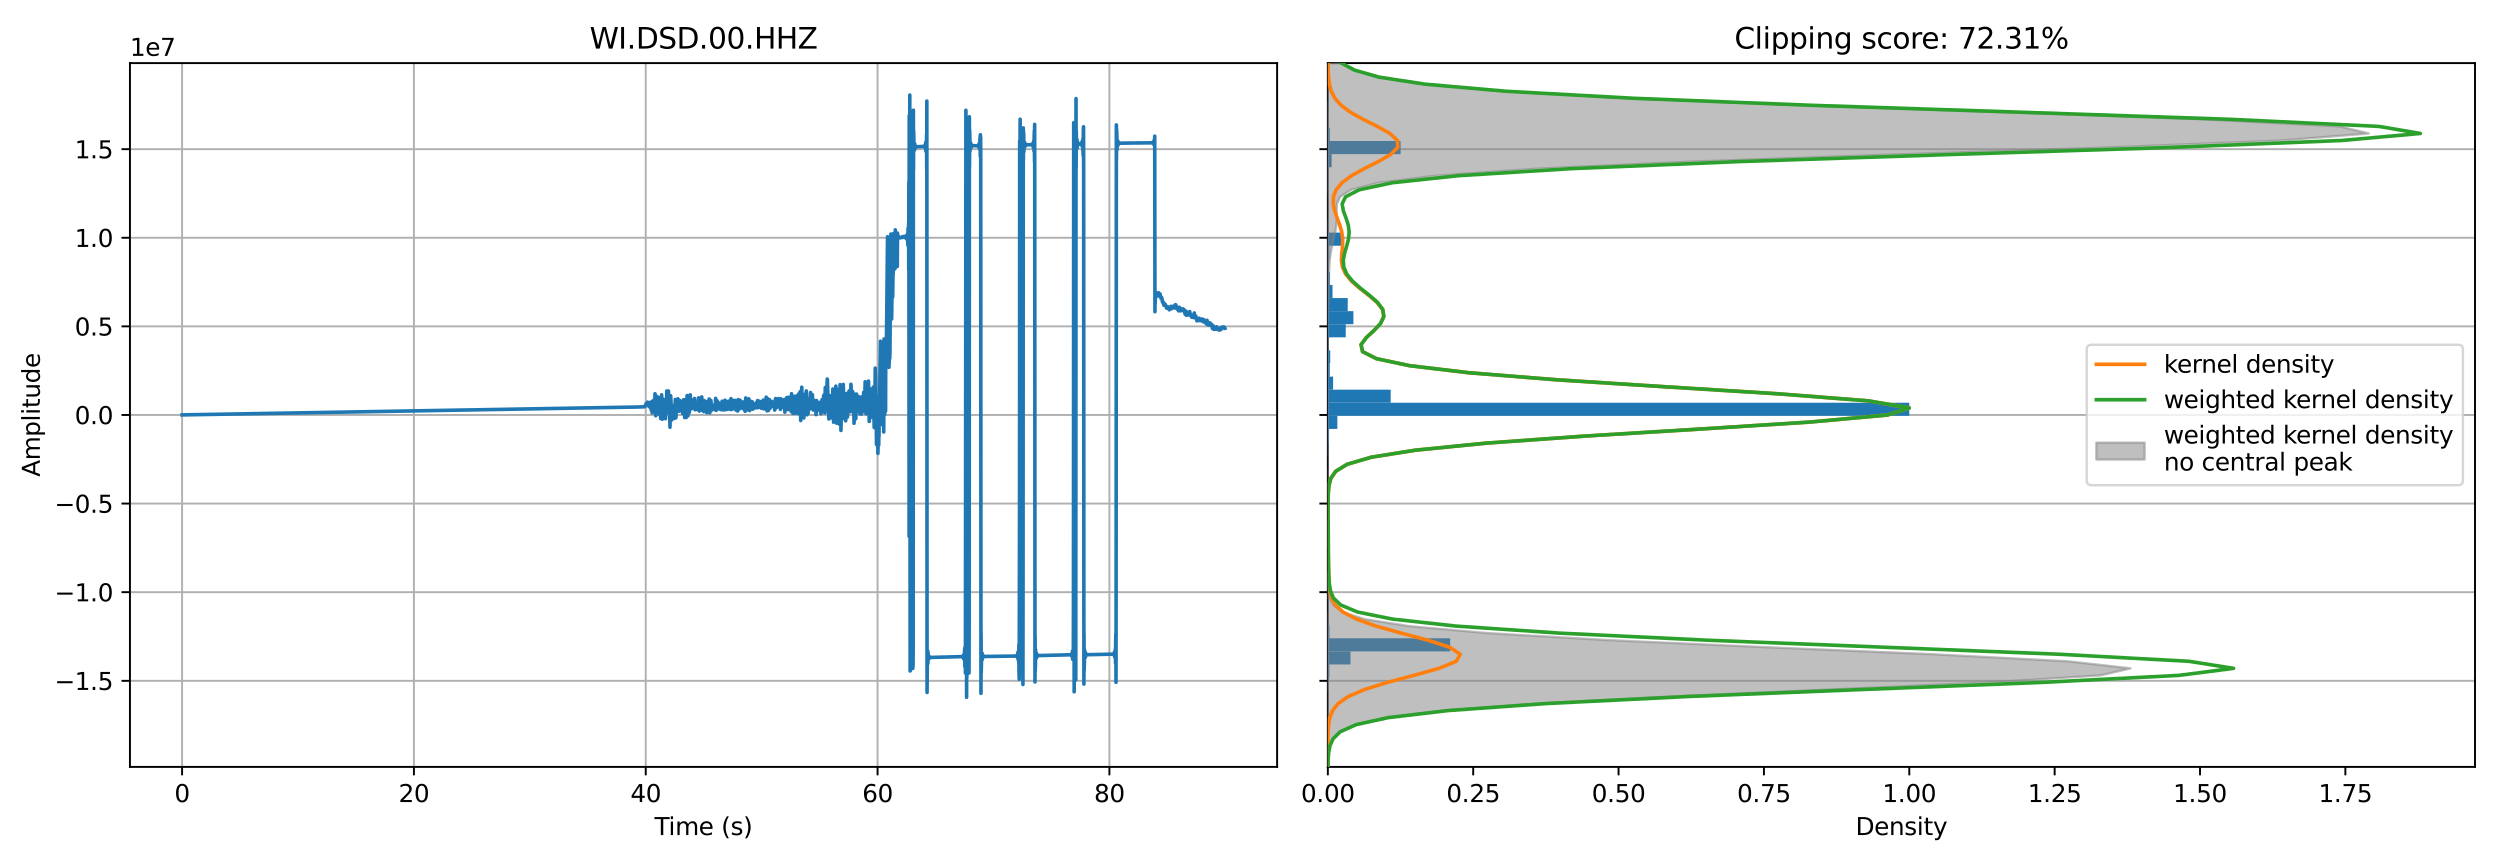 <?xml version="1.0" encoding="utf-8" standalone="no"?>
<!DOCTYPE svg PUBLIC "-//W3C//DTD SVG 1.1//EN"
  "http://www.w3.org/Graphics/SVG/1.1/DTD/svg11.dtd">
<svg xmlns:xlink="http://www.w3.org/1999/xlink" width="1036.8pt" height="360pt" viewBox="0 0 1036.8 360" xmlns="http://www.w3.org/2000/svg" version="1.1">
 <defs>
  <style type="text/css">*{stroke-linejoin: round; stroke-linecap: butt}</style>
 </defs>
 <g id="figure_1">
  <g id="patch_1">
   <path d="M 0 360 
L 1036.8 360 
L 1036.8 0 
L 0 0 
z
" style="fill: #ffffff"/>
  </g>
  <g id="axes_1">
   <g id="patch_2">
    <path d="M 53.89 318.04 
L 529.642 318.04 
L 529.642 26.16 
L 53.89 26.16 
z
" style="fill: #ffffff"/>
   </g>
   <g id="matplotlib.axis_1">
    <g id="xtick_1">
     <g id="line2d_1">
      <path d="M 75.515 318.04 
L 75.515 26.16 
" clip-path="url(#p165fcb8d6e)" style="fill: none; stroke: #b0b0b0; stroke-width: 0.8; stroke-linecap: square"/>
     </g>
     <g id="line2d_2">
      <defs>
       <path id="m39c2e714a9" d="M 0 0 
L 0 3.5 
" style="stroke: #000000; stroke-width: 0.8"/>
      </defs>
      <g>
       <use xlink:href="#m39c2e714a9" x="75.515" y="318.04" style="stroke: #000000; stroke-width: 0.8"/>
      </g>
     </g>
     <g id="text_1">
      <!-- 0 -->
      <g transform="translate(72.333 332.638)scale(0.1 -0.1)">
       <defs>
        <path id="DejaVuSans-30" d="M 2034 4250 
Q 1547 4250 1301 3770 
Q 1056 3291 1056 2328 
Q 1056 1369 1301 889 
Q 1547 409 2034 409 
Q 2525 409 2770 889 
Q 3016 1369 3016 2328 
Q 3016 3291 2770 3770 
Q 2525 4250 2034 4250 
z
M 2034 4750 
Q 2819 4750 3233 4129 
Q 3647 3509 3647 2328 
Q 3647 1150 3233 529 
Q 2819 -91 2034 -91 
Q 1250 -91 836 529 
Q 422 1150 422 2328 
Q 422 3509 836 4129 
Q 1250 4750 2034 4750 
z
" transform="scale(0.016)"/>
       </defs>
       <use xlink:href="#DejaVuSans-30"/>
      </g>
     </g>
    </g>
    <g id="xtick_2">
     <g id="line2d_3">
      <path d="M 171.658 318.04 
L 171.658 26.16 
" clip-path="url(#p165fcb8d6e)" style="fill: none; stroke: #b0b0b0; stroke-width: 0.8; stroke-linecap: square"/>
     </g>
     <g id="line2d_4">
      <g>
       <use xlink:href="#m39c2e714a9" x="171.658" y="318.04" style="stroke: #000000; stroke-width: 0.8"/>
      </g>
     </g>
     <g id="text_2">
      <!-- 20 -->
      <g transform="translate(165.296 332.638)scale(0.1 -0.1)">
       <defs>
        <path id="DejaVuSans-32" d="M 1228 531 
L 3431 531 
L 3431 0 
L 469 0 
L 469 531 
Q 828 903 1448 1529 
Q 2069 2156 2228 2338 
Q 2531 2678 2651 2914 
Q 2772 3150 2772 3378 
Q 2772 3750 2511 3984 
Q 2250 4219 1831 4219 
Q 1534 4219 1204 4116 
Q 875 4013 500 3803 
L 500 4441 
Q 881 4594 1212 4672 
Q 1544 4750 1819 4750 
Q 2544 4750 2975 4387 
Q 3406 4025 3406 3419 
Q 3406 3131 3298 2873 
Q 3191 2616 2906 2266 
Q 2828 2175 2409 1742 
Q 1991 1309 1228 531 
z
" transform="scale(0.016)"/>
       </defs>
       <use xlink:href="#DejaVuSans-32"/>
       <use xlink:href="#DejaVuSans-30" x="63.623"/>
      </g>
     </g>
    </g>
    <g id="xtick_3">
     <g id="line2d_5">
      <path d="M 267.802 318.04 
L 267.802 26.16 
" clip-path="url(#p165fcb8d6e)" style="fill: none; stroke: #b0b0b0; stroke-width: 0.8; stroke-linecap: square"/>
     </g>
     <g id="line2d_6">
      <g>
       <use xlink:href="#m39c2e714a9" x="267.802" y="318.04" style="stroke: #000000; stroke-width: 0.8"/>
      </g>
     </g>
     <g id="text_3">
      <!-- 40 -->
      <g transform="translate(261.439 332.638)scale(0.1 -0.1)">
       <defs>
        <path id="DejaVuSans-34" d="M 2419 4116 
L 825 1625 
L 2419 1625 
L 2419 4116 
z
M 2253 4666 
L 3047 4666 
L 3047 1625 
L 3713 1625 
L 3713 1100 
L 3047 1100 
L 3047 0 
L 2419 0 
L 2419 1100 
L 313 1100 
L 313 1709 
L 2253 4666 
z
" transform="scale(0.016)"/>
       </defs>
       <use xlink:href="#DejaVuSans-34"/>
       <use xlink:href="#DejaVuSans-30" x="63.623"/>
      </g>
     </g>
    </g>
    <g id="xtick_4">
     <g id="line2d_7">
      <path d="M 363.945 318.04 
L 363.945 26.16 
" clip-path="url(#p165fcb8d6e)" style="fill: none; stroke: #b0b0b0; stroke-width: 0.8; stroke-linecap: square"/>
     </g>
     <g id="line2d_8">
      <g>
       <use xlink:href="#m39c2e714a9" x="363.945" y="318.04" style="stroke: #000000; stroke-width: 0.8"/>
      </g>
     </g>
     <g id="text_4">
      <!-- 60 -->
      <g transform="translate(357.583 332.638)scale(0.1 -0.1)">
       <defs>
        <path id="DejaVuSans-36" d="M 2113 2584 
Q 1688 2584 1439 2293 
Q 1191 2003 1191 1497 
Q 1191 994 1439 701 
Q 1688 409 2113 409 
Q 2538 409 2786 701 
Q 3034 994 3034 1497 
Q 3034 2003 2786 2293 
Q 2538 2584 2113 2584 
z
M 3366 4563 
L 3366 3988 
Q 3128 4100 2886 4159 
Q 2644 4219 2406 4219 
Q 1781 4219 1451 3797 
Q 1122 3375 1075 2522 
Q 1259 2794 1537 2939 
Q 1816 3084 2150 3084 
Q 2853 3084 3261 2657 
Q 3669 2231 3669 1497 
Q 3669 778 3244 343 
Q 2819 -91 2113 -91 
Q 1303 -91 875 529 
Q 447 1150 447 2328 
Q 447 3434 972 4092 
Q 1497 4750 2381 4750 
Q 2619 4750 2861 4703 
Q 3103 4656 3366 4563 
z
" transform="scale(0.016)"/>
       </defs>
       <use xlink:href="#DejaVuSans-36"/>
       <use xlink:href="#DejaVuSans-30" x="63.623"/>
      </g>
     </g>
    </g>
    <g id="xtick_5">
     <g id="line2d_9">
      <path d="M 460.089 318.04 
L 460.089 26.16 
" clip-path="url(#p165fcb8d6e)" style="fill: none; stroke: #b0b0b0; stroke-width: 0.8; stroke-linecap: square"/>
     </g>
     <g id="line2d_10">
      <g>
       <use xlink:href="#m39c2e714a9" x="460.089" y="318.04" style="stroke: #000000; stroke-width: 0.8"/>
      </g>
     </g>
     <g id="text_5">
      <!-- 80 -->
      <g transform="translate(453.726 332.638)scale(0.1 -0.1)">
       <defs>
        <path id="DejaVuSans-38" d="M 2034 2216 
Q 1584 2216 1326 1975 
Q 1069 1734 1069 1313 
Q 1069 891 1326 650 
Q 1584 409 2034 409 
Q 2484 409 2743 651 
Q 3003 894 3003 1313 
Q 3003 1734 2745 1975 
Q 2488 2216 2034 2216 
z
M 1403 2484 
Q 997 2584 770 2862 
Q 544 3141 544 3541 
Q 544 4100 942 4425 
Q 1341 4750 2034 4750 
Q 2731 4750 3128 4425 
Q 3525 4100 3525 3541 
Q 3525 3141 3298 2862 
Q 3072 2584 2669 2484 
Q 3125 2378 3379 2068 
Q 3634 1759 3634 1313 
Q 3634 634 3220 271 
Q 2806 -91 2034 -91 
Q 1263 -91 848 271 
Q 434 634 434 1313 
Q 434 1759 690 2068 
Q 947 2378 1403 2484 
z
M 1172 3481 
Q 1172 3119 1398 2916 
Q 1625 2713 2034 2713 
Q 2441 2713 2670 2916 
Q 2900 3119 2900 3481 
Q 2900 3844 2670 4047 
Q 2441 4250 2034 4250 
Q 1625 4250 1398 4047 
Q 1172 3844 1172 3481 
z
" transform="scale(0.016)"/>
       </defs>
       <use xlink:href="#DejaVuSans-38"/>
       <use xlink:href="#DejaVuSans-30" x="63.623"/>
      </g>
     </g>
    </g>
    <g id="text_6">
     <!-- Time (s) -->
     <g transform="translate(271.437 346.317)scale(0.1 -0.1)">
      <defs>
       <path id="DejaVuSans-54" d="M -19 4666 
L 3928 4666 
L 3928 4134 
L 2272 4134 
L 2272 0 
L 1638 0 
L 1638 4134 
L -19 4134 
L -19 4666 
z
" transform="scale(0.016)"/>
       <path id="DejaVuSans-69" d="M 603 3500 
L 1178 3500 
L 1178 0 
L 603 0 
L 603 3500 
z
M 603 4863 
L 1178 4863 
L 1178 4134 
L 603 4134 
L 603 4863 
z
" transform="scale(0.016)"/>
       <path id="DejaVuSans-6d" d="M 3328 2828 
Q 3544 3216 3844 3400 
Q 4144 3584 4550 3584 
Q 5097 3584 5394 3201 
Q 5691 2819 5691 2113 
L 5691 0 
L 5113 0 
L 5113 2094 
Q 5113 2597 4934 2840 
Q 4756 3084 4391 3084 
Q 3944 3084 3684 2787 
Q 3425 2491 3425 1978 
L 3425 0 
L 2847 0 
L 2847 2094 
Q 2847 2600 2669 2842 
Q 2491 3084 2119 3084 
Q 1678 3084 1418 2786 
Q 1159 2488 1159 1978 
L 1159 0 
L 581 0 
L 581 3500 
L 1159 3500 
L 1159 2956 
Q 1356 3278 1631 3431 
Q 1906 3584 2284 3584 
Q 2666 3584 2933 3390 
Q 3200 3197 3328 2828 
z
" transform="scale(0.016)"/>
       <path id="DejaVuSans-65" d="M 3597 1894 
L 3597 1613 
L 953 1613 
Q 991 1019 1311 708 
Q 1631 397 2203 397 
Q 2534 397 2845 478 
Q 3156 559 3463 722 
L 3463 178 
Q 3153 47 2828 -22 
Q 2503 -91 2169 -91 
Q 1331 -91 842 396 
Q 353 884 353 1716 
Q 353 2575 817 3079 
Q 1281 3584 2069 3584 
Q 2775 3584 3186 3129 
Q 3597 2675 3597 1894 
z
M 3022 2063 
Q 3016 2534 2758 2815 
Q 2500 3097 2075 3097 
Q 1594 3097 1305 2825 
Q 1016 2553 972 2059 
L 3022 2063 
z
" transform="scale(0.016)"/>
       <path id="DejaVuSans-20" transform="scale(0.016)"/>
       <path id="DejaVuSans-28" d="M 1984 4856 
Q 1566 4138 1362 3434 
Q 1159 2731 1159 2009 
Q 1159 1288 1364 580 
Q 1569 -128 1984 -844 
L 1484 -844 
Q 1016 -109 783 600 
Q 550 1309 550 2009 
Q 550 2706 781 3412 
Q 1013 4119 1484 4856 
L 1984 4856 
z
" transform="scale(0.016)"/>
       <path id="DejaVuSans-73" d="M 2834 3397 
L 2834 2853 
Q 2591 2978 2328 3040 
Q 2066 3103 1784 3103 
Q 1356 3103 1142 2972 
Q 928 2841 928 2578 
Q 928 2378 1081 2264 
Q 1234 2150 1697 2047 
L 1894 2003 
Q 2506 1872 2764 1633 
Q 3022 1394 3022 966 
Q 3022 478 2636 193 
Q 2250 -91 1575 -91 
Q 1294 -91 989 -36 
Q 684 19 347 128 
L 347 722 
Q 666 556 975 473 
Q 1284 391 1588 391 
Q 1994 391 2212 530 
Q 2431 669 2431 922 
Q 2431 1156 2273 1281 
Q 2116 1406 1581 1522 
L 1381 1569 
Q 847 1681 609 1914 
Q 372 2147 372 2553 
Q 372 3047 722 3315 
Q 1072 3584 1716 3584 
Q 2034 3584 2315 3537 
Q 2597 3491 2834 3397 
z
" transform="scale(0.016)"/>
       <path id="DejaVuSans-29" d="M 513 4856 
L 1013 4856 
Q 1481 4119 1714 3412 
Q 1947 2706 1947 2009 
Q 1947 1309 1714 600 
Q 1481 -109 1013 -844 
L 513 -844 
Q 928 -128 1133 580 
Q 1338 1288 1338 2009 
Q 1338 2731 1133 3434 
Q 928 4138 513 4856 
z
" transform="scale(0.016)"/>
      </defs>
      <use xlink:href="#DejaVuSans-54"/>
      <use xlink:href="#DejaVuSans-69" x="57.959"/>
      <use xlink:href="#DejaVuSans-6d" x="85.742"/>
      <use xlink:href="#DejaVuSans-65" x="183.154"/>
      <use xlink:href="#DejaVuSans-20" x="244.678"/>
      <use xlink:href="#DejaVuSans-28" x="276.465"/>
      <use xlink:href="#DejaVuSans-73" x="315.479"/>
      <use xlink:href="#DejaVuSans-29" x="367.578"/>
     </g>
    </g>
   </g>
   <g id="matplotlib.axis_2">
    <g id="ytick_1">
     <g id="line2d_11">
      <path d="M 53.89 282.343 
L 529.642 282.343 
" clip-path="url(#p165fcb8d6e)" style="fill: none; stroke: #b0b0b0; stroke-width: 0.8; stroke-linecap: square"/>
     </g>
     <g id="line2d_12">
      <defs>
       <path id="m8c7503d227" d="M 0 0 
L -3.5 0 
" style="stroke: #000000; stroke-width: 0.8"/>
      </defs>
      <g>
       <use xlink:href="#m8c7503d227" x="53.89" y="282.343" style="stroke: #000000; stroke-width: 0.8"/>
      </g>
     </g>
     <g id="text_7">
      <!-- −1.5 -->
      <g transform="translate(22.607 286.142)scale(0.1 -0.1)">
       <defs>
        <path id="DejaVuSans-2212" d="M 678 2272 
L 4684 2272 
L 4684 1741 
L 678 1741 
L 678 2272 
z
" transform="scale(0.016)"/>
        <path id="DejaVuSans-31" d="M 794 531 
L 1825 531 
L 1825 4091 
L 703 3866 
L 703 4441 
L 1819 4666 
L 2450 4666 
L 2450 531 
L 3481 531 
L 3481 0 
L 794 0 
L 794 531 
z
" transform="scale(0.016)"/>
        <path id="DejaVuSans-2e" d="M 684 794 
L 1344 794 
L 1344 0 
L 684 0 
L 684 794 
z
" transform="scale(0.016)"/>
        <path id="DejaVuSans-35" d="M 691 4666 
L 3169 4666 
L 3169 4134 
L 1269 4134 
L 1269 2991 
Q 1406 3038 1543 3061 
Q 1681 3084 1819 3084 
Q 2600 3084 3056 2656 
Q 3513 2228 3513 1497 
Q 3513 744 3044 326 
Q 2575 -91 1722 -91 
Q 1428 -91 1123 -41 
Q 819 9 494 109 
L 494 744 
Q 775 591 1075 516 
Q 1375 441 1709 441 
Q 2250 441 2565 725 
Q 2881 1009 2881 1497 
Q 2881 1984 2565 2268 
Q 2250 2553 1709 2553 
Q 1456 2553 1204 2497 
Q 953 2441 691 2322 
L 691 4666 
z
" transform="scale(0.016)"/>
       </defs>
       <use xlink:href="#DejaVuSans-2212"/>
       <use xlink:href="#DejaVuSans-31" x="83.789"/>
       <use xlink:href="#DejaVuSans-2e" x="147.412"/>
       <use xlink:href="#DejaVuSans-35" x="179.199"/>
      </g>
     </g>
    </g>
    <g id="ytick_2">
     <g id="line2d_13">
      <path d="M 53.89 245.595 
L 529.642 245.595 
" clip-path="url(#p165fcb8d6e)" style="fill: none; stroke: #b0b0b0; stroke-width: 0.8; stroke-linecap: square"/>
     </g>
     <g id="line2d_14">
      <g>
       <use xlink:href="#m8c7503d227" x="53.89" y="245.595" style="stroke: #000000; stroke-width: 0.8"/>
      </g>
     </g>
     <g id="text_8">
      <!-- −1.0 -->
      <g transform="translate(22.607 249.394)scale(0.1 -0.1)">
       <use xlink:href="#DejaVuSans-2212"/>
       <use xlink:href="#DejaVuSans-31" x="83.789"/>
       <use xlink:href="#DejaVuSans-2e" x="147.412"/>
       <use xlink:href="#DejaVuSans-30" x="179.199"/>
      </g>
     </g>
    </g>
    <g id="ytick_3">
     <g id="line2d_15">
      <path d="M 53.89 208.848 
L 529.642 208.848 
" clip-path="url(#p165fcb8d6e)" style="fill: none; stroke: #b0b0b0; stroke-width: 0.8; stroke-linecap: square"/>
     </g>
     <g id="line2d_16">
      <g>
       <use xlink:href="#m8c7503d227" x="53.89" y="208.848" style="stroke: #000000; stroke-width: 0.8"/>
      </g>
     </g>
     <g id="text_9">
      <!-- −0.5 -->
      <g transform="translate(22.607 212.647)scale(0.1 -0.1)">
       <use xlink:href="#DejaVuSans-2212"/>
       <use xlink:href="#DejaVuSans-30" x="83.789"/>
       <use xlink:href="#DejaVuSans-2e" x="147.412"/>
       <use xlink:href="#DejaVuSans-35" x="179.199"/>
      </g>
     </g>
    </g>
    <g id="ytick_4">
     <g id="line2d_17">
      <path d="M 53.89 172.1 
L 529.642 172.1 
" clip-path="url(#p165fcb8d6e)" style="fill: none; stroke: #b0b0b0; stroke-width: 0.8; stroke-linecap: square"/>
     </g>
     <g id="line2d_18">
      <g>
       <use xlink:href="#m8c7503d227" x="53.89" y="172.1" style="stroke: #000000; stroke-width: 0.8"/>
      </g>
     </g>
     <g id="text_10">
      <!-- 0.0 -->
      <g transform="translate(30.986 175.899)scale(0.1 -0.1)">
       <use xlink:href="#DejaVuSans-30"/>
       <use xlink:href="#DejaVuSans-2e" x="63.623"/>
       <use xlink:href="#DejaVuSans-30" x="95.41"/>
      </g>
     </g>
    </g>
    <g id="ytick_5">
     <g id="line2d_19">
      <path d="M 53.89 135.352 
L 529.642 135.352 
" clip-path="url(#p165fcb8d6e)" style="fill: none; stroke: #b0b0b0; stroke-width: 0.8; stroke-linecap: square"/>
     </g>
     <g id="line2d_20">
      <g>
       <use xlink:href="#m8c7503d227" x="53.89" y="135.352" style="stroke: #000000; stroke-width: 0.8"/>
      </g>
     </g>
     <g id="text_11">
      <!-- 0.5 -->
      <g transform="translate(30.986 139.152)scale(0.1 -0.1)">
       <use xlink:href="#DejaVuSans-30"/>
       <use xlink:href="#DejaVuSans-2e" x="63.623"/>
       <use xlink:href="#DejaVuSans-35" x="95.41"/>
      </g>
     </g>
    </g>
    <g id="ytick_6">
     <g id="line2d_21">
      <path d="M 53.89 98.605 
L 529.642 98.605 
" clip-path="url(#p165fcb8d6e)" style="fill: none; stroke: #b0b0b0; stroke-width: 0.8; stroke-linecap: square"/>
     </g>
     <g id="line2d_22">
      <g>
       <use xlink:href="#m8c7503d227" x="53.89" y="98.605" style="stroke: #000000; stroke-width: 0.8"/>
      </g>
     </g>
     <g id="text_12">
      <!-- 1.0 -->
      <g transform="translate(30.986 102.404)scale(0.1 -0.1)">
       <use xlink:href="#DejaVuSans-31"/>
       <use xlink:href="#DejaVuSans-2e" x="63.623"/>
       <use xlink:href="#DejaVuSans-30" x="95.41"/>
      </g>
     </g>
    </g>
    <g id="ytick_7">
     <g id="line2d_23">
      <path d="M 53.89 61.857 
L 529.642 61.857 
" clip-path="url(#p165fcb8d6e)" style="fill: none; stroke: #b0b0b0; stroke-width: 0.8; stroke-linecap: square"/>
     </g>
     <g id="line2d_24">
      <g>
       <use xlink:href="#m8c7503d227" x="53.89" y="61.857" style="stroke: #000000; stroke-width: 0.8"/>
      </g>
     </g>
     <g id="text_13">
      <!-- 1.5 -->
      <g transform="translate(30.986 65.657)scale(0.1 -0.1)">
       <use xlink:href="#DejaVuSans-31"/>
       <use xlink:href="#DejaVuSans-2e" x="63.623"/>
       <use xlink:href="#DejaVuSans-35" x="95.41"/>
      </g>
     </g>
    </g>
    <g id="text_14">
     <!-- Amplitude -->
     <g transform="translate(16.527 197.723)rotate(-90)scale(0.1 -0.1)">
      <defs>
       <path id="DejaVuSans-41" d="M 2188 4044 
L 1331 1722 
L 3047 1722 
L 2188 4044 
z
M 1831 4666 
L 2547 4666 
L 4325 0 
L 3669 0 
L 3244 1197 
L 1141 1197 
L 716 0 
L 50 0 
L 1831 4666 
z
" transform="scale(0.016)"/>
       <path id="DejaVuSans-70" d="M 1159 525 
L 1159 -1331 
L 581 -1331 
L 581 3500 
L 1159 3500 
L 1159 2969 
Q 1341 3281 1617 3432 
Q 1894 3584 2278 3584 
Q 2916 3584 3314 3078 
Q 3713 2572 3713 1747 
Q 3713 922 3314 415 
Q 2916 -91 2278 -91 
Q 1894 -91 1617 61 
Q 1341 213 1159 525 
z
M 3116 1747 
Q 3116 2381 2855 2742 
Q 2594 3103 2138 3103 
Q 1681 3103 1420 2742 
Q 1159 2381 1159 1747 
Q 1159 1113 1420 752 
Q 1681 391 2138 391 
Q 2594 391 2855 752 
Q 3116 1113 3116 1747 
z
" transform="scale(0.016)"/>
       <path id="DejaVuSans-6c" d="M 603 4863 
L 1178 4863 
L 1178 0 
L 603 0 
L 603 4863 
z
" transform="scale(0.016)"/>
       <path id="DejaVuSans-74" d="M 1172 4494 
L 1172 3500 
L 2356 3500 
L 2356 3053 
L 1172 3053 
L 1172 1153 
Q 1172 725 1289 603 
Q 1406 481 1766 481 
L 2356 481 
L 2356 0 
L 1766 0 
Q 1100 0 847 248 
Q 594 497 594 1153 
L 594 3053 
L 172 3053 
L 172 3500 
L 594 3500 
L 594 4494 
L 1172 4494 
z
" transform="scale(0.016)"/>
       <path id="DejaVuSans-75" d="M 544 1381 
L 544 3500 
L 1119 3500 
L 1119 1403 
Q 1119 906 1312 657 
Q 1506 409 1894 409 
Q 2359 409 2629 706 
Q 2900 1003 2900 1516 
L 2900 3500 
L 3475 3500 
L 3475 0 
L 2900 0 
L 2900 538 
Q 2691 219 2414 64 
Q 2138 -91 1772 -91 
Q 1169 -91 856 284 
Q 544 659 544 1381 
z
M 1991 3584 
L 1991 3584 
z
" transform="scale(0.016)"/>
       <path id="DejaVuSans-64" d="M 2906 2969 
L 2906 4863 
L 3481 4863 
L 3481 0 
L 2906 0 
L 2906 525 
Q 2725 213 2448 61 
Q 2172 -91 1784 -91 
Q 1150 -91 751 415 
Q 353 922 353 1747 
Q 353 2572 751 3078 
Q 1150 3584 1784 3584 
Q 2172 3584 2448 3432 
Q 2725 3281 2906 2969 
z
M 947 1747 
Q 947 1113 1208 752 
Q 1469 391 1925 391 
Q 2381 391 2643 752 
Q 2906 1113 2906 1747 
Q 2906 2381 2643 2742 
Q 2381 3103 1925 3103 
Q 1469 3103 1208 2742 
Q 947 2381 947 1747 
z
" transform="scale(0.016)"/>
      </defs>
      <use xlink:href="#DejaVuSans-41"/>
      <use xlink:href="#DejaVuSans-6d" x="68.408"/>
      <use xlink:href="#DejaVuSans-70" x="165.82"/>
      <use xlink:href="#DejaVuSans-6c" x="229.297"/>
      <use xlink:href="#DejaVuSans-69" x="257.08"/>
      <use xlink:href="#DejaVuSans-74" x="284.863"/>
      <use xlink:href="#DejaVuSans-75" x="324.072"/>
      <use xlink:href="#DejaVuSans-64" x="387.451"/>
      <use xlink:href="#DejaVuSans-65" x="450.928"/>
     </g>
    </g>
    <g id="text_15">
     <!-- 1e7 -->
     <g transform="translate(53.89 23.16)scale(0.1 -0.1)">
      <defs>
       <path id="DejaVuSans-37" d="M 525 4666 
L 3525 4666 
L 3525 4397 
L 1831 0 
L 1172 0 
L 2766 4134 
L 525 4134 
L 525 4666 
z
" transform="scale(0.016)"/>
      </defs>
      <use xlink:href="#DejaVuSans-31"/>
      <use xlink:href="#DejaVuSans-65" x="63.623"/>
      <use xlink:href="#DejaVuSans-37" x="125.146"/>
     </g>
    </g>
   </g>
   <g id="patch_3">
    <path d="M 53.89 318.04 
L 53.89 26.16 
" style="fill: none; stroke: #000000; stroke-width: 0.8; stroke-linejoin: miter; stroke-linecap: square"/>
   </g>
   <g id="patch_4">
    <path d="M 529.642 318.04 
L 529.642 26.16 
" style="fill: none; stroke: #000000; stroke-width: 0.8; stroke-linejoin: miter; stroke-linecap: square"/>
   </g>
   <g id="patch_5">
    <path d="M 53.89 318.04 
L 529.642 318.04 
" style="fill: none; stroke: #000000; stroke-width: 0.8; stroke-linejoin: miter; stroke-linecap: square"/>
   </g>
   <g id="patch_6">
    <path d="M 53.89 26.16 
L 529.642 26.16 
" style="fill: none; stroke: #000000; stroke-width: 0.8; stroke-linejoin: miter; stroke-linecap: square"/>
   </g>
   <g id="text_16">
    <!-- WI.DSD.00.HHZ -->
    <g transform="translate(244.524 20.16)scale(0.12 -0.12)">
     <defs>
      <path id="DejaVuSans-57" d="M 213 4666 
L 850 4666 
L 1831 722 
L 2809 4666 
L 3519 4666 
L 4500 722 
L 5478 4666 
L 6119 4666 
L 4947 0 
L 4153 0 
L 3169 4050 
L 2175 0 
L 1381 0 
L 213 4666 
z
" transform="scale(0.016)"/>
      <path id="DejaVuSans-49" d="M 628 4666 
L 1259 4666 
L 1259 0 
L 628 0 
L 628 4666 
z
" transform="scale(0.016)"/>
      <path id="DejaVuSans-44" d="M 1259 4147 
L 1259 519 
L 2022 519 
Q 2988 519 3436 956 
Q 3884 1394 3884 2338 
Q 3884 3275 3436 3711 
Q 2988 4147 2022 4147 
L 1259 4147 
z
M 628 4666 
L 1925 4666 
Q 3281 4666 3915 4102 
Q 4550 3538 4550 2338 
Q 4550 1131 3912 565 
Q 3275 0 1925 0 
L 628 0 
L 628 4666 
z
" transform="scale(0.016)"/>
      <path id="DejaVuSans-53" d="M 3425 4513 
L 3425 3897 
Q 3066 4069 2747 4153 
Q 2428 4238 2131 4238 
Q 1616 4238 1336 4038 
Q 1056 3838 1056 3469 
Q 1056 3159 1242 3001 
Q 1428 2844 1947 2747 
L 2328 2669 
Q 3034 2534 3370 2195 
Q 3706 1856 3706 1288 
Q 3706 609 3251 259 
Q 2797 -91 1919 -91 
Q 1588 -91 1214 -16 
Q 841 59 441 206 
L 441 856 
Q 825 641 1194 531 
Q 1563 422 1919 422 
Q 2459 422 2753 634 
Q 3047 847 3047 1241 
Q 3047 1584 2836 1778 
Q 2625 1972 2144 2069 
L 1759 2144 
Q 1053 2284 737 2584 
Q 422 2884 422 3419 
Q 422 4038 858 4394 
Q 1294 4750 2059 4750 
Q 2388 4750 2728 4690 
Q 3069 4631 3425 4513 
z
" transform="scale(0.016)"/>
      <path id="DejaVuSans-48" d="M 628 4666 
L 1259 4666 
L 1259 2753 
L 3553 2753 
L 3553 4666 
L 4184 4666 
L 4184 0 
L 3553 0 
L 3553 2222 
L 1259 2222 
L 1259 0 
L 628 0 
L 628 4666 
z
" transform="scale(0.016)"/>
      <path id="DejaVuSans-5a" d="M 359 4666 
L 4025 4666 
L 4025 4184 
L 1075 531 
L 4097 531 
L 4097 0 
L 288 0 
L 288 481 
L 3238 4134 
L 359 4134 
L 359 4666 
z
" transform="scale(0.016)"/>
     </defs>
     <use xlink:href="#DejaVuSans-57"/>
     <use xlink:href="#DejaVuSans-49" x="98.877"/>
     <use xlink:href="#DejaVuSans-2e" x="128.369"/>
     <use xlink:href="#DejaVuSans-44" x="160.156"/>
     <use xlink:href="#DejaVuSans-53" x="237.158"/>
     <use xlink:href="#DejaVuSans-44" x="300.635"/>
     <use xlink:href="#DejaVuSans-2e" x="377.637"/>
     <use xlink:href="#DejaVuSans-30" x="409.424"/>
     <use xlink:href="#DejaVuSans-30" x="473.047"/>
     <use xlink:href="#DejaVuSans-2e" x="536.67"/>
     <use xlink:href="#DejaVuSans-48" x="568.457"/>
     <use xlink:href="#DejaVuSans-48" x="643.652"/>
     <use xlink:href="#DejaVuSans-5a" x="718.848"/>
    </g>
   </g>
   <g id="line2d_25">
    <path d="M 75.515 172.067 
L 101.281 171.62 
L 217.999 169.604 
L 250.015 169.047 
L 264.004 168.806 
L 267.225 168.706 
L 267.417 168.484 
L 268.042 167.32 
L 268.138 167.542 
L 268.331 168.239 
L 268.427 167.724 
L 268.571 166.783 
L 268.619 166.851 
L 269.004 168.357 
L 269.1 167.863 
L 269.244 167.046 
L 269.292 167.264 
L 269.436 168.83 
L 269.725 167.4 
L 269.821 167.257 
L 269.917 166.777 
L 270.061 170.046 
L 270.109 169.5 
L 270.205 167.955 
L 270.253 168.115 
L 270.302 168.181 
L 270.35 168.572 
L 270.446 171.222 
L 270.494 170.654 
L 270.638 166.323 
L 270.686 166.64 
L 270.734 166.568 
L 271.023 169.686 
L 271.071 170.281 
L 271.119 170.046 
L 271.311 165.761 
L 271.359 166.055 
L 271.503 168.014 
L 271.648 163.298 
L 271.696 163.646 
L 271.936 172.421 
L 271.984 171.123 
L 272.08 169.31 
L 272.128 170.206 
L 272.176 170.192 
L 272.417 164.388 
L 272.561 169.673 
L 272.609 168.432 
L 272.801 166.153 
L 272.945 171.649 
L 272.994 169.617 
L 273.186 165.304 
L 273.234 164.88 
L 273.33 167.448 
L 273.378 167.173 
L 273.426 166.189 
L 273.474 166.898 
L 273.619 170.252 
L 273.715 169.185 
L 274.003 173.607 
L 274.388 163.749 
L 274.676 173.848 
L 274.724 173.655 
L 274.82 171.08 
L 274.868 171.661 
L 274.916 172.227 
L 274.965 171.586 
L 275.109 165.596 
L 275.157 166.1 
L 275.397 169.319 
L 275.493 167.884 
L 275.589 171.424 
L 275.638 171.189 
L 275.83 168.504 
L 275.974 173.642 
L 276.022 172.995 
L 276.166 168.035 
L 276.214 168.386 
L 276.311 167.778 
L 276.359 168.207 
L 276.455 165.07 
L 276.551 162.126 
L 276.695 171.104 
L 276.743 170.321 
L 276.839 168.775 
L 276.935 164.284 
L 276.984 165.126 
L 277.08 168.098 
L 277.128 167.289 
L 277.224 162.169 
L 277.272 163.657 
L 277.416 169.606 
L 277.464 169.445 
L 277.608 166.87 
L 277.657 167.102 
L 277.849 177.182 
L 277.897 175.186 
L 278.089 164.305 
L 278.137 164.13 
L 278.233 165.971 
L 278.57 174.179 
L 278.618 173.557 
L 278.762 168.1 
L 278.81 168.761 
L 278.858 168.727 
L 278.906 168.267 
L 278.954 168.865 
L 279.243 173.119 
L 279.291 173.171 
L 279.531 168.862 
L 279.676 172.145 
L 279.724 173.521 
L 279.772 172.495 
L 280.06 165.643 
L 280.108 167.222 
L 280.3 173.263 
L 280.349 172.781 
L 280.493 168.335 
L 280.637 169.72 
L 280.829 166.896 
L 280.877 168.307 
L 280.973 169.708 
L 281.022 169.092 
L 281.166 165.404 
L 281.214 165.957 
L 281.31 169.692 
L 281.358 168.472 
L 281.406 166.992 
L 281.454 167.712 
L 281.646 170.557 
L 281.695 170.238 
L 281.839 166.052 
L 281.887 166.974 
L 281.935 168.009 
L 281.983 167.584 
L 282.031 166.946 
L 282.079 167.305 
L 282.223 168.595 
L 282.416 166.43 
L 282.464 166.733 
L 282.56 167.956 
L 282.704 166.43 
L 282.8 166.787 
L 283.089 171.459 
L 283.329 168.366 
L 283.473 165.813 
L 283.714 167.283 
L 283.954 173.172 
L 284.002 172.94 
L 284.29 165.707 
L 284.339 165.823 
L 284.579 173.148 
L 284.627 172.492 
L 284.963 164.044 
L 285.3 172.471 
L 285.588 165.149 
L 285.877 171.035 
L 285.925 170.444 
L 286.261 163.743 
L 286.406 169.5 
L 286.454 169.468 
L 286.55 169.295 
L 286.646 168.833 
L 286.694 169.103 
L 286.742 169.48 
L 286.79 168.93 
L 286.886 165.852 
L 286.934 166.449 
L 287.079 168.757 
L 287.127 168.516 
L 287.271 168.08 
L 287.367 168.381 
L 287.463 167.137 
L 287.511 167.363 
L 287.655 168.884 
L 287.752 169.516 
L 287.848 168.187 
L 288.04 165.251 
L 288.088 165.692 
L 288.28 169.643 
L 288.328 169.925 
L 288.377 169.631 
L 288.425 169.395 
L 288.473 169.488 
L 288.521 169.502 
L 288.569 169.323 
L 288.761 167.321 
L 288.809 167.448 
L 288.905 166.906 
L 288.953 166.967 
L 289.434 169.949 
L 289.482 169.812 
L 289.626 167.449 
L 289.723 164.99 
L 289.771 165.445 
L 290.059 170.459 
L 290.203 167.582 
L 290.251 168.083 
L 290.347 168.444 
L 290.396 167.995 
L 290.444 168.309 
L 290.492 168.931 
L 290.54 168.131 
L 290.588 167.359 
L 290.636 167.991 
L 290.78 170.007 
L 291.02 164.601 
L 291.069 165.251 
L 291.213 170.16 
L 291.261 169.639 
L 291.405 168.555 
L 291.549 168.179 
L 291.597 168.042 
L 291.693 167.111 
L 291.838 170.697 
L 291.886 170.014 
L 292.078 166.132 
L 292.174 166.777 
L 292.366 170.259 
L 292.415 169.728 
L 292.511 168.335 
L 292.607 169.902 
L 292.655 169.71 
L 292.847 168.033 
L 292.895 167.928 
L 293.088 169.814 
L 293.136 171.147 
L 293.184 171.098 
L 293.424 166.507 
L 293.472 166.81 
L 293.809 170.635 
L 293.857 170.617 
L 294.097 165.473 
L 294.193 166.43 
L 294.386 171.179 
L 294.434 170.76 
L 294.578 167.666 
L 294.674 168.148 
L 294.722 167.925 
L 294.818 166.083 
L 294.866 166.549 
L 295.107 169.58 
L 295.155 170.073 
L 295.203 169.568 
L 295.251 168.991 
L 295.299 169.061 
L 295.347 169.341 
L 295.395 169.147 
L 295.491 168.294 
L 295.539 168.779 
L 295.587 168.648 
L 295.78 168.223 
L 295.876 168.95 
L 295.924 168.678 
L 296.02 168.014 
L 296.068 168.155 
L 296.164 168.6 
L 296.26 169.26 
L 296.356 168.001 
L 296.405 168.526 
L 296.549 169.979 
L 296.597 169.821 
L 296.693 167.741 
L 296.789 165.22 
L 296.837 166.24 
L 297.029 170.188 
L 297.414 166.213 
L 297.462 166.31 
L 297.654 169.008 
L 297.751 168.069 
L 297.847 169.459 
L 297.895 168.708 
L 298.039 167.045 
L 298.327 169.679 
L 298.375 169.568 
L 298.664 167.768 
L 298.712 167.818 
L 298.808 168.356 
L 298.856 167.719 
L 298.904 167.743 
L 298.952 168.399 
L 299 168.349 
L 299.048 167.964 
L 299.097 168.241 
L 299.241 169.97 
L 299.289 169.576 
L 299.481 166.402 
L 299.577 167.28 
L 299.721 168.306 
L 299.77 168.276 
L 300.01 166.875 
L 300.058 167.036 
L 300.154 168.844 
L 300.202 170.007 
L 300.25 169.519 
L 300.394 168.336 
L 300.443 168.259 
L 300.539 166.991 
L 300.635 165.983 
L 300.923 169.923 
L 301.019 168.76 
L 301.26 166.374 
L 301.308 166.45 
L 301.5 168.063 
L 301.596 169.761 
L 301.644 169.203 
L 301.789 167.585 
L 301.837 167.66 
L 301.885 167.626 
L 302.077 168.405 
L 302.173 169.275 
L 302.221 169.025 
L 302.462 166.306 
L 302.558 168.153 
L 302.75 169.807 
L 303.038 167.16 
L 303.135 165.32 
L 303.183 166.163 
L 303.375 169.837 
L 303.423 169.616 
L 303.519 168.725 
L 303.711 166.863 
L 303.76 166.903 
L 303.808 167.109 
L 303.952 169.473 
L 304 168.901 
L 304.24 166.038 
L 304.288 166.79 
L 304.384 168.294 
L 304.433 168.117 
L 304.481 168.001 
L 304.577 169.565 
L 304.625 169.43 
L 304.865 167.432 
L 305.057 166.069 
L 305.106 166.44 
L 305.25 170.103 
L 305.538 166.23 
L 305.586 166.801 
L 305.875 170.454 
L 305.923 170.464 
L 306.067 168.538 
L 306.211 165.719 
L 306.5 169.707 
L 306.596 168.119 
L 306.644 168.336 
L 306.74 169.039 
L 306.932 165.982 
L 306.98 166.606 
L 307.125 168.628 
L 307.365 167.148 
L 307.413 167.179 
L 307.509 166.739 
L 307.605 168.258 
L 307.653 169.246 
L 307.701 169.212 
L 307.894 168.122 
L 307.99 168.672 
L 308.038 168.575 
L 308.23 166.69 
L 308.326 168.348 
L 308.422 169.668 
L 308.711 167.006 
L 308.807 166.856 
L 308.999 170.585 
L 309.047 170.232 
L 309.288 165.021 
L 309.336 165.76 
L 309.576 170.074 
L 309.624 169.926 
L 309.913 166.82 
L 310.105 168.179 
L 310.201 169.632 
L 310.249 169.587 
L 310.297 169.649 
L 310.441 166.728 
L 310.538 165.399 
L 310.586 165.872 
L 310.874 170.277 
L 310.922 170.094 
L 311.211 166.564 
L 311.259 166.384 
L 311.307 166.633 
L 311.547 169.616 
L 311.595 169.29 
L 311.739 167.16 
L 311.787 167.627 
L 311.836 167.529 
L 311.932 166.616 
L 311.98 166.774 
L 312.124 168.683 
L 312.172 169.705 
L 312.22 169.698 
L 312.509 167.427 
L 312.701 168.327 
L 312.749 168.538 
L 312.797 168.497 
L 312.941 168.271 
L 313.037 167.597 
L 313.134 168.092 
L 313.182 167.797 
L 313.23 168.164 
L 313.326 169.163 
L 313.374 168.944 
L 313.518 168.218 
L 313.614 167.056 
L 313.662 167.39 
L 313.758 168.421 
L 313.855 167.297 
L 313.903 167.463 
L 314.047 169.037 
L 314.191 166.125 
L 314.239 166.559 
L 314.431 169.091 
L 314.48 168.842 
L 314.576 167.387 
L 314.624 167.522 
L 314.72 168.429 
L 314.768 168.113 
L 314.864 167.833 
L 314.96 166.405 
L 315.008 166.797 
L 315.104 168.843 
L 315.153 168.236 
L 315.201 167.276 
L 315.249 167.316 
L 315.393 168.064 
L 315.537 166.642 
L 315.585 166.856 
L 315.777 169.327 
L 315.826 169.295 
L 315.922 168.462 
L 316.018 169.242 
L 316.162 167.151 
L 316.21 167.577 
L 316.258 167.976 
L 316.306 167.46 
L 316.354 167.168 
L 316.402 167.397 
L 316.45 167.332 
L 316.547 165.918 
L 316.595 166.366 
L 316.739 169.58 
L 316.787 169.206 
L 316.883 168.958 
L 317.027 167.225 
L 317.075 167.456 
L 317.268 166.336 
L 317.316 166.67 
L 317.46 169.498 
L 317.508 169.383 
L 317.556 169.483 
L 317.652 167.675 
L 317.748 164.713 
L 317.796 165.225 
L 318.085 170.367 
L 318.421 165.346 
L 318.469 165.926 
L 318.71 170.228 
L 318.806 168.956 
L 319.046 165.932 
L 319.094 165.789 
L 319.287 167.419 
L 319.383 169.298 
L 319.431 169.187 
L 319.527 168.57 
L 319.623 166.464 
L 319.671 166.702 
L 319.864 168.362 
L 319.912 168.279 
L 320.056 166.464 
L 320.248 168.489 
L 320.296 168.468 
L 320.488 167.153 
L 320.537 167.18 
L 320.681 168.056 
L 320.777 167.735 
L 320.825 167.963 
L 320.873 167.996 
L 321.017 167.174 
L 321.161 168.153 
L 321.258 170.076 
L 321.306 169.216 
L 321.498 166.229 
L 321.642 165.299 
L 321.979 169.129 
L 322.027 168.885 
L 322.123 167.086 
L 322.171 167.283 
L 322.219 167.719 
L 322.267 167.684 
L 322.363 167.363 
L 322.508 168.651 
L 322.556 168.44 
L 322.796 165.294 
L 322.988 168.474 
L 323.036 168.369 
L 323.132 168.436 
L 323.181 168.355 
L 323.229 168.829 
L 323.277 168.788 
L 323.373 167.348 
L 323.421 167.379 
L 323.469 167.552 
L 323.517 167.094 
L 323.565 167.32 
L 323.661 169.786 
L 323.709 169.721 
L 323.854 165.353 
L 323.902 166.06 
L 323.998 165.83 
L 324.142 168.814 
L 324.19 168.192 
L 324.334 167.289 
L 324.382 167.319 
L 324.478 168.672 
L 324.527 168.365 
L 324.575 168.444 
L 324.671 167.083 
L 324.719 167.544 
L 324.815 168.906 
L 324.959 167.059 
L 325.007 167.355 
L 325.055 167.368 
L 325.151 168.28 
L 325.2 167.896 
L 325.296 165.646 
L 325.344 165.93 
L 325.488 170.925 
L 325.536 170.589 
L 325.824 165.784 
L 325.873 166.076 
L 326.065 169.038 
L 326.113 168.711 
L 326.305 164.876 
L 326.353 165.127 
L 326.642 168.956 
L 326.786 169.892 
L 326.834 169.858 
L 326.882 169.343 
L 327.026 164.742 
L 327.122 167.747 
L 327.17 167.626 
L 327.219 167.674 
L 327.315 168.701 
L 327.363 168.518 
L 327.411 167.909 
L 327.459 168.09 
L 327.507 168.958 
L 327.555 168.511 
L 327.651 166.134 
L 327.699 166.293 
L 327.795 166.915 
L 327.892 169.042 
L 327.94 168.189 
L 327.988 167.321 
L 328.036 167.84 
L 328.132 170.715 
L 328.276 163.281 
L 328.372 165.402 
L 328.516 170.31 
L 328.613 167.672 
L 328.661 165.866 
L 328.709 166.137 
L 328.853 171.416 
L 328.901 170.804 
L 329.093 167.284 
L 329.141 167.99 
L 329.189 167.661 
L 329.238 167.256 
L 329.334 169.609 
L 329.478 164.337 
L 329.526 165.648 
L 329.718 171.381 
L 329.766 170.796 
L 329.911 166.009 
L 329.959 167.165 
L 330.007 167.76 
L 330.055 167.15 
L 330.151 165.41 
L 330.295 169.606 
L 330.343 169.58 
L 330.535 164.137 
L 330.584 164.39 
L 330.776 169.466 
L 330.824 168.991 
L 330.872 169.066 
L 330.968 171.498 
L 331.208 163.387 
L 331.257 165.052 
L 331.401 168.787 
L 331.593 166.605 
L 331.689 167.335 
L 331.833 162.455 
L 332.074 174.404 
L 332.122 173.746 
L 332.506 160.579 
L 332.747 172.968 
L 332.795 169.678 
L 332.939 164.061 
L 333.083 165.59 
L 333.372 173.336 
L 333.468 171.245 
L 333.756 163.515 
L 334.045 170.444 
L 334.093 170.28 
L 334.285 166.038 
L 334.381 162.127 
L 334.429 163.119 
L 334.67 172.021 
L 334.718 171.66 
L 334.91 166.332 
L 334.958 165.437 
L 335.006 166.55 
L 335.102 171.501 
L 335.15 170.963 
L 335.343 168.26 
L 335.391 168.104 
L 335.487 166.443 
L 335.535 166.476 
L 335.823 169.635 
L 336.16 162.778 
L 336.208 163.712 
L 336.4 168.765 
L 336.496 167.761 
L 336.544 168.609 
L 336.593 168.515 
L 336.641 167.876 
L 336.737 168.799 
L 336.881 163.701 
L 336.929 163.719 
L 337.169 169.714 
L 337.266 170.044 
L 337.506 166.418 
L 337.554 166.456 
L 337.602 166.312 
L 337.746 167.284 
L 337.842 166.105 
L 337.89 166.24 
L 337.939 166.435 
L 338.131 168.477 
L 338.227 166.77 
L 338.275 167.346 
L 338.419 171.945 
L 338.467 171.808 
L 338.66 166.135 
L 338.708 166.469 
L 338.9 170.134 
L 338.948 169.472 
L 339.092 166.897 
L 339.285 169.781 
L 339.333 169.45 
L 339.429 168.575 
L 339.525 167.197 
L 339.573 167.639 
L 339.669 168.144 
L 339.717 168.558 
L 339.765 168.541 
L 339.958 166.871 
L 340.006 167.678 
L 340.15 170.582 
L 340.198 170.252 
L 340.246 170.201 
L 340.342 171.074 
L 340.39 170.964 
L 340.486 171.59 
L 340.534 171.399 
L 340.679 168.058 
L 340.727 168.751 
L 340.775 168.535 
L 340.919 165.752 
L 341.255 169.607 
L 341.352 169.147 
L 341.4 168.842 
L 341.592 164.067 
L 341.64 165.648 
L 341.688 165.585 
L 341.736 163.793 
L 341.784 164.352 
L 342.025 170.338 
L 342.073 171.248 
L 342.265 160.689 
L 342.361 161.914 
L 342.553 167.246 
L 342.698 164.25 
L 342.746 164.58 
L 342.842 163.156 
L 343.082 157.192 
L 343.13 157.388 
L 343.515 169.37 
L 343.611 170.521 
L 343.755 173.753 
L 344.044 164.036 
L 344.092 164.377 
L 344.188 166.477 
L 344.284 164.801 
L 344.428 169.148 
L 344.524 173.365 
L 344.572 173.201 
L 344.669 168.651 
L 344.765 164.412 
L 344.813 165.258 
L 345.005 166.993 
L 345.053 166.784 
L 345.101 167.042 
L 345.197 169.101 
L 345.39 161.34 
L 345.438 162.303 
L 345.534 165.721 
L 345.726 175.116 
L 345.822 173.04 
L 345.967 164.667 
L 346.015 165.444 
L 346.111 168.103 
L 346.255 172.881 
L 346.447 169.543 
L 346.64 160.147 
L 346.688 160.562 
L 347.024 175.54 
L 347.072 173.951 
L 347.216 163.888 
L 347.264 164.397 
L 347.553 175.08 
L 347.601 174.605 
L 347.841 161.542 
L 347.889 162.137 
L 348.13 175.909 
L 348.178 175.573 
L 348.418 159.495 
L 348.466 160.557 
L 348.562 165.811 
L 348.755 178.505 
L 348.803 176.788 
L 349.043 163.865 
L 349.091 164.071 
L 349.187 162.2 
L 349.235 162.793 
L 349.38 171.003 
L 349.428 169.179 
L 349.716 159.409 
L 349.764 161.314 
L 349.956 173.605 
L 350.005 173.016 
L 350.149 168.296 
L 350.245 164.837 
L 350.293 165.294 
L 350.341 165.358 
L 350.437 164.424 
L 350.726 174.524 
L 350.774 173.423 
L 351.014 163.414 
L 351.062 163.198 
L 351.206 166.614 
L 351.447 172.961 
L 351.735 162.95 
L 351.783 164.326 
L 351.879 169.754 
L 351.927 167.781 
L 352.12 162.29 
L 352.168 162.118 
L 352.216 162.558 
L 352.264 162.405 
L 352.312 162.165 
L 352.36 162.185 
L 352.456 166.271 
L 352.552 170.123 
L 352.6 170.01 
L 352.649 170.794 
L 352.697 170.318 
L 352.793 166.445 
L 352.889 159.385 
L 352.937 159.6 
L 353.129 170.056 
L 353.273 169.418 
L 353.37 165.924 
L 353.418 167.59 
L 353.466 167.823 
L 353.61 162.366 
L 353.658 162.973 
L 353.85 169.903 
L 353.898 169.378 
L 353.995 165.644 
L 354.187 175.543 
L 354.235 174.393 
L 354.523 163.484 
L 354.812 169.422 
L 354.908 173.643 
L 354.956 172.842 
L 355.196 163.433 
L 355.341 169.303 
L 355.437 168.068 
L 355.533 168.391 
L 355.581 167.691 
L 355.677 170.412 
L 355.725 168.685 
L 355.869 164.389 
L 356.062 167.85 
L 356.254 166.988 
L 356.302 166.658 
L 356.638 171.638 
L 356.735 168.893 
L 356.783 169.129 
L 356.831 169.461 
L 357.023 164.656 
L 357.167 167.794 
L 357.311 171.698 
L 357.6 165.955 
L 357.792 168.069 
L 357.936 170.623 
L 357.984 170.441 
L 358.081 166.834 
L 358.177 162.724 
L 358.225 163.312 
L 358.417 169.557 
L 358.513 168.6 
L 358.657 165.198 
L 358.802 158.337 
L 358.85 158.888 
L 359.138 171.598 
L 359.186 170.779 
L 359.427 162.655 
L 359.523 164.237 
L 359.571 163.969 
L 359.619 163.476 
L 359.907 168.575 
L 360.148 158.031 
L 360.196 158.081 
L 360.484 174.78 
L 360.532 174.689 
L 360.821 161.241 
L 360.869 161.546 
L 361.061 170.316 
L 361.157 169.608 
L 361.253 169.931 
L 361.35 167.826 
L 361.398 166.617 
L 361.446 167.255 
L 361.686 173.06 
L 361.878 169.717 
L 362.119 161.169 
L 362.167 160.523 
L 362.215 160.912 
L 362.407 170.907 
L 362.551 177.317 
L 362.599 177.22 
L 362.647 177.293 
L 362.696 176.865 
L 362.792 172.114 
L 362.984 152.675 
L 363.032 154.715 
L 363.08 154.924 
L 363.224 163.951 
L 363.513 184.347 
L 363.609 174.823 
L 363.657 177.524 
L 363.897 167.765 
L 364.09 187.999 
L 364.33 174.298 
L 364.426 184.583 
L 364.474 178.298 
L 364.522 181.219 
L 364.57 177.594 
L 364.618 164.213 
L 364.666 169.5 
L 364.715 170.634 
L 365.147 141.507 
L 365.195 142.253 
L 365.291 152.275 
L 365.339 149.628 
L 365.388 149.979 
L 365.436 151.231 
L 365.532 145.082 
L 365.58 146.074 
L 365.772 171.467 
L 365.82 173.329 
L 365.868 160.391 
L 365.916 165.74 
L 366.012 176.223 
L 366.061 174.808 
L 366.205 162.504 
L 366.253 162.997 
L 366.301 160.458 
L 366.349 161.446 
L 366.493 179.139 
L 366.637 140.57 
L 366.685 149.428 
L 366.878 168.078 
L 366.926 171.805 
L 367.07 151.522 
L 367.262 170.487 
L 367.358 141.666 
L 367.407 148.684 
L 367.455 152.3 
L 367.503 151.105 
L 367.551 150.394 
L 368.08 98.179 
L 368.128 99.009 
L 368.272 123.012 
L 368.32 121.621 
L 368.368 109.438 
L 368.56 145.159 
L 368.608 145.264 
L 368.656 152.353 
L 368.704 151.592 
L 368.849 147.445 
L 368.897 148.426 
L 368.945 146.318 
L 368.993 148.701 
L 369.089 145.465 
L 369.281 113.98 
L 369.474 97.064 
L 369.762 132.324 
L 369.81 130.951 
L 369.954 114.038 
L 370.002 112.911 
L 370.05 113.527 
L 370.195 123.284 
L 370.387 111.355 
L 370.435 113.518 
L 370.531 96.897 
L 370.579 99.045 
L 370.627 97.601 
L 370.724 98.027 
L 370.868 99.001 
L 370.964 99.391 
L 371.012 96.859 
L 371.108 111.544 
L 371.156 100.462 
L 371.252 100.686 
L 371.3 95.31 
L 371.397 110.875 
L 371.493 97.656 
L 371.541 99.494 
L 371.589 97.832 
L 371.637 99.288 
L 371.685 98.406 
L 371.733 98.504 
L 371.781 98.705 
L 371.829 97.946 
L 371.925 97.706 
L 371.973 99.463 
L 372.021 97.765 
L 372.07 99.145 
L 372.118 110.501 
L 372.166 102.49 
L 372.214 96.687 
L 372.31 97.633 
L 372.358 99.2 
L 372.454 98.719 
L 372.55 98.404 
L 372.598 98.598 
L 372.743 98.137 
L 372.791 98.598 
L 372.887 98.579 
L 372.983 98.534 
L 373.127 98.614 
L 373.319 98.461 
L 373.56 98.598 
L 373.752 98.524 
L 373.944 98.513 
L 374.329 98.127 
L 374.473 98.433 
L 374.665 98.256 
L 374.81 98.194 
L 374.954 98.032 
L 375.05 98.36 
L 375.098 98.249 
L 375.386 98.59 
L 375.531 98.358 
L 375.579 98.499 
L 375.723 98.169 
L 375.771 98.429 
L 375.819 98.311 
L 375.867 98.238 
L 375.915 98.587 
L 375.963 97.89 
L 376.059 97.567 
L 376.108 99.199 
L 376.156 97.646 
L 376.252 97.87 
L 376.348 98.999 
L 376.396 96.872 
L 376.444 100.52 
L 376.54 101.742 
L 376.588 94.705 
L 376.636 101.919 
L 376.684 96.046 
L 376.781 100.512 
L 376.829 92.607 
L 376.877 112.16 
L 376.925 75.406 
L 377.021 222.433 
L 377.069 47.966 
L 377.165 66.265 
L 377.213 50.575 
L 377.261 75.755 
L 377.309 39.427 
L 377.454 278.253 
L 377.55 278.078 
L 377.598 268.433 
L 377.694 270.607 
L 377.742 274.019 
L 377.79 272.281 
L 377.886 273.034 
L 377.934 272.464 
L 377.982 273.022 
L 378.03 272.674 
L 378.078 272.758 
L 378.175 272.819 
L 378.223 272.454 
L 378.271 273.56 
L 378.319 271.362 
L 378.367 274.923 
L 378.463 276.41 
L 378.511 268.591 
L 378.559 277.185 
L 378.607 268.578 
L 378.655 276.096 
L 378.703 269.883 
L 378.8 45.707 
L 378.848 70.558 
L 378.896 54.046 
L 378.992 57.841 
L 379.04 62.484 
L 379.088 60.384 
L 379.136 60.499 
L 379.184 61.808 
L 379.28 62.222 
L 379.328 59.584 
L 379.376 61.941 
L 379.473 61.374 
L 379.521 60.623 
L 379.569 60.865 
L 379.617 61.023 
L 379.665 60.588 
L 379.713 61.17 
L 379.761 60.549 
L 379.809 61.12 
L 379.857 60.651 
L 379.953 60.782 
L 380.049 60.871 
L 380.194 60.797 
L 380.338 60.867 
L 380.53 60.839 
L 381.107 60.833 
L 383.318 60.692 
L 383.366 60.991 
L 383.414 60.495 
L 383.511 60.344 
L 383.559 61.248 
L 383.607 60.392 
L 383.655 61.041 
L 383.751 60.484 
L 383.799 61.474 
L 383.847 59.684 
L 383.943 58.987 
L 383.991 62.728 
L 384.039 58.918 
L 384.136 60.07 
L 384.184 60.262 
L 384.232 63.113 
L 384.28 55.767 
L 384.328 70.127 
L 384.376 41.917 
L 384.472 287.168 
L 384.568 274.105 
L 384.616 273.371 
L 384.664 270.74 
L 384.712 275.19 
L 384.76 269.976 
L 384.809 275.185 
L 384.857 270.518 
L 384.953 271.573 
L 385.001 273.218 
L 385.049 272.551 
L 385.097 272.413 
L 385.145 273.131 
L 385.193 272.062 
L 385.241 273.266 
L 385.289 272.098 
L 385.337 273.1 
L 385.433 272.835 
L 385.482 272.582 
L 385.53 272.626 
L 385.578 272.733 
L 385.674 272.77 
L 385.722 272.533 
L 385.77 272.735 
L 385.866 272.681 
L 386.058 272.625 
L 386.251 272.63 
L 386.779 272.627 
L 399.134 272.31 
L 399.23 272.245 
L 399.278 272.585 
L 399.326 272.258 
L 399.374 272.502 
L 399.47 272.246 
L 399.518 272.752 
L 399.567 271.862 
L 399.663 271.534 
L 399.711 273.321 
L 399.759 271.568 
L 399.807 272.991 
L 399.903 271.957 
L 399.951 273.591 
L 399.999 270.376 
L 400.095 268.867 
L 400.143 276.339 
L 400.192 268.477 
L 400.288 270.642 
L 400.336 271.291 
L 400.384 279.118 
L 400.528 111.794 
L 400.576 45.735 
L 400.672 57.618 
L 400.72 61.853 
L 400.768 59.234 
L 400.865 289.195 
L 400.913 260.989 
L 400.961 280.992 
L 401.057 277.027 
L 401.105 269.323 
L 401.201 271.666 
L 401.297 272.886 
L 401.345 271.565 
L 401.441 271.175 
L 401.489 273.827 
L 401.586 274.728 
L 401.634 269.353 
L 401.73 267.827 
L 401.778 277.631 
L 401.874 279.092 
L 401.922 259.882 
L 402.018 48.423 
L 402.066 69.046 
L 402.114 53.839 
L 402.211 56.855 
L 402.259 62.782 
L 402.307 59.28 
L 402.403 60.899 
L 402.451 59.566 
L 402.499 61.602 
L 402.547 59.27 
L 402.595 61.557 
L 402.643 59.559 
L 402.739 60.065 
L 402.787 60.614 
L 402.835 60.492 
L 402.884 60.286 
L 402.98 60.18 
L 403.028 60.712 
L 403.076 60.236 
L 403.172 60.35 
L 403.22 60.498 
L 403.268 60.444 
L 403.508 60.412 
L 403.653 60.45 
L 404.278 60.432 
L 405.479 60.512 
L 405.576 60.583 
L 405.624 60.219 
L 405.672 60.585 
L 405.72 60.278 
L 405.816 60.498 
L 405.864 60.145 
L 405.912 60.851 
L 406.008 61.185 
L 406.056 59.536 
L 406.104 61.243 
L 406.2 60.769 
L 406.297 59.655 
L 406.345 61.891 
L 406.393 58.082 
L 406.489 56.557 
L 406.537 64.736 
L 406.585 55.867 
L 406.681 57.123 
L 406.729 62.982 
L 406.825 287.534 
L 406.873 262.587 
L 406.922 279.075 
L 407.018 275.259 
L 407.066 270.704 
L 407.114 272.721 
L 407.162 272.671 
L 407.21 271.311 
L 407.306 270.909 
L 407.354 273.551 
L 407.402 271.196 
L 407.498 271.763 
L 407.546 272.498 
L 407.595 272.268 
L 407.643 272.097 
L 407.691 272.538 
L 407.739 271.95 
L 407.787 272.571 
L 407.835 271.998 
L 407.883 272.465 
L 407.979 272.33 
L 408.075 272.238 
L 408.219 272.308 
L 408.364 272.233 
L 408.556 272.255 
L 409.133 272.24 
L 421.535 272.074 
L 421.583 271.91 
L 421.632 272.217 
L 421.728 272.357 
L 421.776 271.656 
L 421.824 272.367 
L 421.872 271.763 
L 421.968 272.181 
L 422.016 271.535 
L 422.064 272.859 
L 422.112 270.817 
L 422.208 270.357 
L 422.256 273.636 
L 422.305 270.688 
L 422.353 272.731 
L 422.449 270.549 
L 422.497 274.984 
L 422.545 267.333 
L 422.593 278.463 
L 422.689 281.742 
L 422.833 202.239 
L 422.881 58.485 
L 422.978 59.084 
L 423.026 64.165 
L 423.074 49.458 
L 423.17 275.522 
L 423.362 267.742 
L 423.41 276.474 
L 423.458 267.675 
L 423.506 275.88 
L 423.554 268.692 
L 423.651 270.013 
L 423.699 273.324 
L 423.747 271.265 
L 423.843 272.507 
L 423.891 270.758 
L 423.939 274.024 
L 423.987 269.004 
L 424.035 276.038 
L 424.131 278.668 
L 424.179 263.474 
L 424.227 283.863 
L 424.275 242.635 
L 424.372 53.052 
L 424.42 66.301 
L 424.468 54.499 
L 424.564 56.194 
L 424.612 62.981 
L 424.708 61.105 
L 424.804 59.756 
L 424.852 60.796 
L 424.9 59.138 
L 424.948 61.066 
L 424.997 59.152 
L 425.045 60.835 
L 425.141 60.411 
L 425.189 59.928 
L 425.237 60.049 
L 425.285 60.202 
L 425.381 60.289 
L 425.429 59.855 
L 425.477 60.241 
L 425.573 60.146 
L 425.621 60.023 
L 425.718 60.078 
L 425.862 60.027 
L 426.006 60.067 
L 426.343 60.052 
L 427.833 59.992 
L 427.881 60.099 
L 427.929 59.898 
L 428.025 59.806 
L 428.073 60.254 
L 428.121 59.799 
L 428.169 60.182 
L 428.265 59.917 
L 428.313 60.314 
L 428.362 59.493 
L 428.41 60.757 
L 428.506 61.044 
L 428.554 58.996 
L 428.602 60.852 
L 428.65 59.528 
L 428.746 60.836 
L 428.794 58.265 
L 428.842 62.783 
L 428.89 56.139 
L 428.986 54.04 
L 429.035 66.959 
L 429.083 51.58 
L 429.131 76.853 
L 429.227 282.803 
L 429.275 263.798 
L 429.323 278.332 
L 429.419 275.583 
L 429.467 269.43 
L 429.515 273.246 
L 429.563 271.45 
L 429.611 271.611 
L 429.66 272.653 
L 429.756 273.022 
L 429.804 270.803 
L 429.852 272.796 
L 429.948 272.32 
L 429.996 271.673 
L 430.044 271.89 
L 430.092 272.01 
L 430.14 271.657 
L 430.188 272.133 
L 430.236 271.623 
L 430.284 272.092 
L 430.333 271.707 
L 430.429 271.814 
L 430.621 271.909 
L 430.765 271.841 
L 430.957 271.864 
L 432.255 271.84 
L 444.177 271.549 
L 444.225 271.805 
L 444.273 271.368 
L 444.369 271.229 
L 444.418 272.039 
L 444.466 271.278 
L 444.514 271.844 
L 444.61 271.328 
L 444.658 272.276 
L 444.706 270.6 
L 444.802 269.976 
L 444.85 273.403 
L 444.898 269.906 
L 444.994 270.83 
L 445.091 273.183 
L 445.139 267.862 
L 445.187 245.623 
L 445.283 50.897 
L 445.331 65.077 
L 445.379 53.787 
L 445.475 286.895 
L 445.523 262.015 
L 445.571 278.376 
L 445.667 274.192 
L 445.764 270.629 
L 445.812 274.001 
L 445.908 275.564 
L 445.956 267.719 
L 446.004 274.66 
L 446.052 270.378 
L 446.1 269.292 
L 446.148 281.936 
L 446.244 40.886 
L 446.292 69.62 
L 446.34 54.031 
L 446.437 58.646 
L 446.533 60.853 
L 446.629 61.523 
L 446.677 57.939 
L 446.725 61.22 
L 446.821 60.496 
L 446.869 59.266 
L 446.917 59.8 
L 446.965 59.838 
L 447.013 59.378 
L 447.061 60.093 
L 447.11 59.271 
L 447.158 60.073 
L 447.206 59.377 
L 447.302 59.553 
L 447.35 59.741 
L 447.398 59.693 
L 447.446 59.635 
L 447.59 59.753 
L 447.638 59.627 
L 447.734 59.667 
L 448.167 59.754 
L 448.215 59.541 
L 448.311 59.459 
L 448.359 59.89 
L 448.408 59.47 
L 448.456 59.799 
L 448.552 59.521 
L 448.6 60.008 
L 448.648 59.105 
L 448.744 58.741 
L 448.792 60.654 
L 448.84 58.722 
L 448.888 60.383 
L 448.936 59.332 
L 448.984 59.399 
L 449.032 60.677 
L 449.081 57.736 
L 449.129 62.562 
L 449.225 64.498 
L 449.273 54.01 
L 449.369 52.579 
L 449.417 72.407 
L 449.513 283.695 
L 449.561 262.93 
L 449.609 278.155 
L 449.705 275.091 
L 449.754 269.282 
L 449.802 272.671 
L 449.898 271.075 
L 449.946 272.445 
L 449.994 270.39 
L 450.042 272.723 
L 450.09 270.44 
L 450.138 272.426 
L 450.234 271.919 
L 450.282 271.374 
L 450.33 271.491 
L 450.378 271.698 
L 450.475 271.799 
L 450.523 271.266 
L 450.571 271.74 
L 450.667 271.623 
L 450.715 271.473 
L 450.763 271.526 
L 451.003 271.549 
L 451.148 271.506 
L 451.773 271.503 
L 461.627 271.28 
L 461.675 271.436 
L 461.723 271.168 
L 461.82 271.073 
L 461.868 271.595 
L 461.916 271.09 
L 461.964 271.482 
L 462.06 271.149 
L 462.108 271.734 
L 462.156 270.659 
L 462.252 270.233 
L 462.3 272.491 
L 462.348 270.214 
L 462.396 272.173 
L 462.444 270.931 
L 462.493 271.008 
L 462.541 272.542 
L 462.589 268.976 
L 462.637 274.928 
L 462.685 266.3 
L 462.781 262.901 
L 462.829 282.974 
L 462.877 243.215 
L 462.973 51.802 
L 463.021 65.975 
L 463.069 53.637 
L 463.166 55.517 
L 463.214 62.27 
L 463.31 60.354 
L 463.406 59.02 
L 463.454 60.179 
L 463.502 58.437 
L 463.55 60.415 
L 463.598 58.481 
L 463.646 60.161 
L 463.742 59.728 
L 463.79 59.275 
L 463.839 59.368 
L 463.887 59.545 
L 463.983 59.625 
L 464.031 59.186 
L 464.079 59.573 
L 464.175 59.475 
L 464.223 59.357 
L 464.319 59.412 
L 464.463 59.359 
L 464.608 59.399 
L 464.992 59.38 
L 468.357 59.323 
L 477.972 59.228 
L 478.02 59.038 
L 478.116 58.955 
L 478.164 59.37 
L 478.212 58.946 
L 478.308 59.077 
L 478.356 59.097 
L 478.404 59.364 
L 478.452 58.745 
L 478.5 59.747 
L 478.597 60.068 
L 478.645 58.156 
L 478.693 60.089 
L 478.741 58.403 
L 478.837 59.748 
L 478.885 56.477 
L 478.981 129.27 
L 479.029 121.002 
L 479.077 125.822 
L 479.125 122.46 
L 479.173 123.623 
L 479.222 122.511 
L 479.366 121.496 
L 479.51 122.994 
L 479.654 122.081 
L 479.798 121.617 
L 479.895 121.848 
L 480.039 122.641 
L 480.183 122.632 
L 480.279 122.177 
L 480.375 121.382 
L 480.423 121.393 
L 480.616 122.234 
L 480.712 122.78 
L 480.76 122.646 
L 481.048 121.916 
L 481.096 121.882 
L 481.481 123.701 
L 481.529 123.671 
L 481.769 123.424 
L 481.817 123.519 
L 482.106 125.251 
L 482.25 125.019 
L 482.49 125.778 
L 482.683 126.511 
L 482.731 126.608 
L 482.779 126.482 
L 482.875 125.895 
L 482.923 125.945 
L 483.163 126.332 
L 483.308 126.309 
L 483.836 127.786 
L 484.029 127.784 
L 484.125 127.627 
L 484.317 127.238 
L 484.461 127.362 
L 484.846 128.394 
L 484.942 128.489 
L 485.182 127.677 
L 485.23 127.748 
L 485.327 127.713 
L 485.615 127.034 
L 485.759 127.432 
L 485.903 128.026 
L 485.952 127.982 
L 486.144 127.22 
L 486.192 127.311 
L 486.384 127.524 
L 486.673 126.937 
L 486.817 127.536 
L 486.913 127.333 
L 486.961 127.188 
L 487.009 127.267 
L 487.201 127.756 
L 487.49 126.327 
L 487.634 126.522 
L 487.73 126.722 
L 488.019 127.902 
L 488.163 127.7 
L 488.307 128.261 
L 488.355 128.208 
L 488.547 127.543 
L 488.788 128.929 
L 488.884 128.485 
L 489.076 127.417 
L 489.269 127.709 
L 489.461 127.844 
L 489.653 128.913 
L 489.701 128.829 
L 489.942 128.053 
L 489.99 128.188 
L 490.038 128.275 
L 490.086 128.228 
L 490.182 128.126 
L 490.23 128.212 
L 490.518 128.786 
L 490.615 128.351 
L 490.711 128.11 
L 490.855 128.667 
L 490.951 128.427 
L 490.999 128.371 
L 491.047 128.459 
L 491.528 130.345 
L 491.576 130.074 
L 491.768 128.973 
L 491.816 129.046 
L 492.057 130.769 
L 492.105 130.685 
L 492.297 129.544 
L 492.345 129.597 
L 492.537 129.939 
L 492.682 129.667 
L 492.778 129.511 
L 492.874 129.996 
L 492.97 130.643 
L 493.018 130.542 
L 493.355 129.259 
L 493.403 129.228 
L 493.499 129.698 
L 493.691 130.601 
L 494.124 131.199 
L 494.22 131.557 
L 494.268 131.503 
L 494.412 131.394 
L 494.604 130.756 
L 494.653 130.768 
L 494.941 131.693 
L 494.989 131.58 
L 495.277 129.794 
L 495.326 130.069 
L 495.566 131.794 
L 495.614 131.78 
L 495.902 131.061 
L 495.95 131.103 
L 496.383 133.067 
L 496.431 132.827 
L 496.623 132.223 
L 496.72 132.228 
L 496.816 132.575 
L 496.912 132.937 
L 496.96 132.827 
L 497.345 131.969 
L 497.441 132.177 
L 497.681 132.908 
L 497.729 133.016 
L 497.777 132.989 
L 498.018 132.441 
L 498.066 132.478 
L 498.306 132.88 
L 498.594 132.299 
L 498.643 132.377 
L 498.931 133.425 
L 499.123 133.008 
L 499.219 132.578 
L 499.267 132.604 
L 499.7 133.736 
L 499.748 133.684 
L 500.133 133.954 
L 500.277 134.277 
L 500.565 132.829 
L 500.613 132.894 
L 500.95 134.767 
L 500.998 134.7 
L 501.19 133.729 
L 501.238 133.824 
L 501.431 134.822 
L 501.527 134.643 
L 501.623 134.719 
L 501.671 134.626 
L 501.863 133.937 
L 501.911 134.055 
L 502.152 134.918 
L 502.344 134.77 
L 502.392 134.813 
L 502.44 134.711 
L 502.488 134.55 
L 502.536 134.576 
L 502.777 136.059 
L 502.873 136.311 
L 503.161 135.17 
L 503.209 135.186 
L 503.354 136.19 
L 503.45 136.607 
L 503.498 136.53 
L 503.69 136.056 
L 503.786 136.153 
L 503.978 136.544 
L 504.171 136.15 
L 504.363 135.884 
L 504.459 135.761 
L 504.555 135.543 
L 504.796 136.57 
L 504.892 136.423 
L 504.988 136.239 
L 505.036 136.281 
L 505.18 136.623 
L 505.324 136.796 
L 505.421 136.659 
L 505.565 136.522 
L 505.757 136.859 
L 505.853 136.874 
L 505.997 136.517 
L 506.094 135.983 
L 506.142 136.129 
L 506.334 136.662 
L 506.382 136.642 
L 506.478 136.352 
L 506.67 135.899 
L 506.815 135.881 
L 506.911 135.729 
L 506.959 135.635 
L 507.007 135.662 
L 507.392 135.961 
L 507.536 135.611 
L 507.584 135.662 
L 507.68 135.991 
L 507.728 135.961 
L 507.872 135.898 
L 507.968 135.957 
L 508.017 136.13 
L 508.017 136.13 
" clip-path="url(#p165fcb8d6e)" style="fill: none; stroke: #1f77b4; stroke-width: 1.5; stroke-linecap: square"/>
   </g>
  </g>
  <g id="axes_2">
   <g id="patch_7">
    <path d="M 550.68 318.04 
L 1026.432 318.04 
L 1026.432 26.16 
L 550.68 26.16 
z
" style="fill: #ffffff"/>
   </g>
   <g id="matplotlib.axis_3">
    <g id="xtick_6">
     <g id="line2d_26">
      <g>
       <use xlink:href="#m39c2e714a9" x="550.68" y="318.04" style="stroke: #000000; stroke-width: 0.8"/>
      </g>
     </g>
     <g id="text_17">
      <!-- 0.00 -->
      <g transform="translate(539.547 332.638)scale(0.1 -0.1)">
       <use xlink:href="#DejaVuSans-30"/>
       <use xlink:href="#DejaVuSans-2e" x="63.623"/>
       <use xlink:href="#DejaVuSans-30" x="95.41"/>
       <use xlink:href="#DejaVuSans-30" x="159.033"/>
      </g>
     </g>
    </g>
    <g id="xtick_7">
     <g id="line2d_27">
      <g>
       <use xlink:href="#m39c2e714a9" x="610.965" y="318.04" style="stroke: #000000; stroke-width: 0.8"/>
      </g>
     </g>
     <g id="text_18">
      <!-- 0.25 -->
      <g transform="translate(599.832 332.638)scale(0.1 -0.1)">
       <use xlink:href="#DejaVuSans-30"/>
       <use xlink:href="#DejaVuSans-2e" x="63.623"/>
       <use xlink:href="#DejaVuSans-32" x="95.41"/>
       <use xlink:href="#DejaVuSans-35" x="159.033"/>
      </g>
     </g>
    </g>
    <g id="xtick_8">
     <g id="line2d_28">
      <g>
       <use xlink:href="#m39c2e714a9" x="671.249" y="318.04" style="stroke: #000000; stroke-width: 0.8"/>
      </g>
     </g>
     <g id="text_19">
      <!-- 0.50 -->
      <g transform="translate(660.117 332.638)scale(0.1 -0.1)">
       <use xlink:href="#DejaVuSans-30"/>
       <use xlink:href="#DejaVuSans-2e" x="63.623"/>
       <use xlink:href="#DejaVuSans-35" x="95.41"/>
       <use xlink:href="#DejaVuSans-30" x="159.033"/>
      </g>
     </g>
    </g>
    <g id="xtick_9">
     <g id="line2d_29">
      <g>
       <use xlink:href="#m39c2e714a9" x="731.534" y="318.04" style="stroke: #000000; stroke-width: 0.8"/>
      </g>
     </g>
     <g id="text_20">
      <!-- 0.75 -->
      <g transform="translate(720.401 332.638)scale(0.1 -0.1)">
       <use xlink:href="#DejaVuSans-30"/>
       <use xlink:href="#DejaVuSans-2e" x="63.623"/>
       <use xlink:href="#DejaVuSans-37" x="95.41"/>
       <use xlink:href="#DejaVuSans-35" x="159.033"/>
      </g>
     </g>
    </g>
    <g id="xtick_10">
     <g id="line2d_30">
      <g>
       <use xlink:href="#m39c2e714a9" x="791.819" y="318.04" style="stroke: #000000; stroke-width: 0.8"/>
      </g>
     </g>
     <g id="text_21">
      <!-- 1.00 -->
      <g transform="translate(780.686 332.638)scale(0.1 -0.1)">
       <use xlink:href="#DejaVuSans-31"/>
       <use xlink:href="#DejaVuSans-2e" x="63.623"/>
       <use xlink:href="#DejaVuSans-30" x="95.41"/>
       <use xlink:href="#DejaVuSans-30" x="159.033"/>
      </g>
     </g>
    </g>
    <g id="xtick_11">
     <g id="line2d_31">
      <g>
       <use xlink:href="#m39c2e714a9" x="852.103" y="318.04" style="stroke: #000000; stroke-width: 0.8"/>
      </g>
     </g>
     <g id="text_22">
      <!-- 1.25 -->
      <g transform="translate(840.971 332.638)scale(0.1 -0.1)">
       <use xlink:href="#DejaVuSans-31"/>
       <use xlink:href="#DejaVuSans-2e" x="63.623"/>
       <use xlink:href="#DejaVuSans-32" x="95.41"/>
       <use xlink:href="#DejaVuSans-35" x="159.033"/>
      </g>
     </g>
    </g>
    <g id="xtick_12">
     <g id="line2d_32">
      <g>
       <use xlink:href="#m39c2e714a9" x="912.388" y="318.04" style="stroke: #000000; stroke-width: 0.8"/>
      </g>
     </g>
     <g id="text_23">
      <!-- 1.50 -->
      <g transform="translate(901.255 332.638)scale(0.1 -0.1)">
       <use xlink:href="#DejaVuSans-31"/>
       <use xlink:href="#DejaVuSans-2e" x="63.623"/>
       <use xlink:href="#DejaVuSans-35" x="95.41"/>
       <use xlink:href="#DejaVuSans-30" x="159.033"/>
      </g>
     </g>
    </g>
    <g id="xtick_13">
     <g id="line2d_33">
      <g>
       <use xlink:href="#m39c2e714a9" x="972.673" y="318.04" style="stroke: #000000; stroke-width: 0.8"/>
      </g>
     </g>
     <g id="text_24">
      <!-- 1.75 -->
      <g transform="translate(961.54 332.638)scale(0.1 -0.1)">
       <use xlink:href="#DejaVuSans-31"/>
       <use xlink:href="#DejaVuSans-2e" x="63.623"/>
       <use xlink:href="#DejaVuSans-37" x="95.41"/>
       <use xlink:href="#DejaVuSans-35" x="159.033"/>
      </g>
     </g>
    </g>
    <g id="text_25">
     <!-- Density -->
     <g transform="translate(769.547 346.317)scale(0.1 -0.1)">
      <defs>
       <path id="DejaVuSans-6e" d="M 3513 2113 
L 3513 0 
L 2938 0 
L 2938 2094 
Q 2938 2591 2744 2837 
Q 2550 3084 2163 3084 
Q 1697 3084 1428 2787 
Q 1159 2491 1159 1978 
L 1159 0 
L 581 0 
L 581 3500 
L 1159 3500 
L 1159 2956 
Q 1366 3272 1645 3428 
Q 1925 3584 2291 3584 
Q 2894 3584 3203 3211 
Q 3513 2838 3513 2113 
z
" transform="scale(0.016)"/>
       <path id="DejaVuSans-79" d="M 2059 -325 
Q 1816 -950 1584 -1140 
Q 1353 -1331 966 -1331 
L 506 -1331 
L 506 -850 
L 844 -850 
Q 1081 -850 1212 -737 
Q 1344 -625 1503 -206 
L 1606 56 
L 191 3500 
L 800 3500 
L 1894 763 
L 2988 3500 
L 3597 3500 
L 2059 -325 
z
" transform="scale(0.016)"/>
      </defs>
      <use xlink:href="#DejaVuSans-44"/>
      <use xlink:href="#DejaVuSans-65" x="77.002"/>
      <use xlink:href="#DejaVuSans-6e" x="138.525"/>
      <use xlink:href="#DejaVuSans-73" x="201.904"/>
      <use xlink:href="#DejaVuSans-69" x="254.004"/>
      <use xlink:href="#DejaVuSans-74" x="281.787"/>
      <use xlink:href="#DejaVuSans-79" x="320.996"/>
     </g>
    </g>
   </g>
   <g id="matplotlib.axis_4">
    <g id="ytick_8">
     <g id="line2d_34">
      <path d="M 550.68 282.343 
L 1026.432 282.343 
" clip-path="url(#p186bd29450)" style="fill: none; stroke: #b0b0b0; stroke-width: 0.8; stroke-linecap: square"/>
     </g>
     <g id="line2d_35">
      <g>
       <use xlink:href="#m8c7503d227" x="550.68" y="282.343" style="stroke: #000000; stroke-width: 0.8"/>
      </g>
     </g>
    </g>
    <g id="ytick_9">
     <g id="line2d_36">
      <path d="M 550.68 245.595 
L 1026.432 245.595 
" clip-path="url(#p186bd29450)" style="fill: none; stroke: #b0b0b0; stroke-width: 0.8; stroke-linecap: square"/>
     </g>
     <g id="line2d_37">
      <g>
       <use xlink:href="#m8c7503d227" x="550.68" y="245.595" style="stroke: #000000; stroke-width: 0.8"/>
      </g>
     </g>
    </g>
    <g id="ytick_10">
     <g id="line2d_38">
      <path d="M 550.68 208.848 
L 1026.432 208.848 
" clip-path="url(#p186bd29450)" style="fill: none; stroke: #b0b0b0; stroke-width: 0.8; stroke-linecap: square"/>
     </g>
     <g id="line2d_39">
      <g>
       <use xlink:href="#m8c7503d227" x="550.68" y="208.848" style="stroke: #000000; stroke-width: 0.8"/>
      </g>
     </g>
    </g>
    <g id="ytick_11">
     <g id="line2d_40">
      <path d="M 550.68 172.1 
L 1026.432 172.1 
" clip-path="url(#p186bd29450)" style="fill: none; stroke: #b0b0b0; stroke-width: 0.8; stroke-linecap: square"/>
     </g>
     <g id="line2d_41">
      <g>
       <use xlink:href="#m8c7503d227" x="550.68" y="172.1" style="stroke: #000000; stroke-width: 0.8"/>
      </g>
     </g>
    </g>
    <g id="ytick_12">
     <g id="line2d_42">
      <path d="M 550.68 135.352 
L 1026.432 135.352 
" clip-path="url(#p186bd29450)" style="fill: none; stroke: #b0b0b0; stroke-width: 0.8; stroke-linecap: square"/>
     </g>
     <g id="line2d_43">
      <g>
       <use xlink:href="#m8c7503d227" x="550.68" y="135.352" style="stroke: #000000; stroke-width: 0.8"/>
      </g>
     </g>
    </g>
    <g id="ytick_13">
     <g id="line2d_44">
      <path d="M 550.68 98.605 
L 1026.432 98.605 
" clip-path="url(#p186bd29450)" style="fill: none; stroke: #b0b0b0; stroke-width: 0.8; stroke-linecap: square"/>
     </g>
     <g id="line2d_45">
      <g>
       <use xlink:href="#m8c7503d227" x="550.68" y="98.605" style="stroke: #000000; stroke-width: 0.8"/>
      </g>
     </g>
    </g>
    <g id="ytick_14">
     <g id="line2d_46">
      <path d="M 550.68 61.857 
L 1026.432 61.857 
" clip-path="url(#p186bd29450)" style="fill: none; stroke: #b0b0b0; stroke-width: 0.8; stroke-linecap: square"/>
     </g>
     <g id="line2d_47">
      <g>
       <use xlink:href="#m8c7503d227" x="550.68" y="61.857" style="stroke: #000000; stroke-width: 0.8"/>
      </g>
     </g>
    </g>
   </g>
   <g id="patch_8">
    <path d="M 550.68 318.04 
L 550.68 26.16 
" style="fill: none; stroke: #000000; stroke-width: 0.8; stroke-linejoin: miter; stroke-linecap: square"/>
   </g>
   <g id="patch_9">
    <path d="M 1026.432 318.04 
L 1026.432 26.16 
" style="fill: none; stroke: #000000; stroke-width: 0.8; stroke-linejoin: miter; stroke-linecap: square"/>
   </g>
   <g id="patch_10">
    <path d="M 550.68 318.04 
L 1026.432 318.04 
" style="fill: none; stroke: #000000; stroke-width: 0.8; stroke-linejoin: miter; stroke-linecap: square"/>
   </g>
   <g id="patch_11">
    <path d="M 550.68 26.16 
L 1026.432 26.16 
" style="fill: none; stroke: #000000; stroke-width: 0.8; stroke-linejoin: miter; stroke-linecap: square"/>
   </g>
   <g id="text_26">
    <!-- Clipping score: 72.31% -->
    <g transform="translate(719.304 20.16)scale(0.12 -0.12)">
     <defs>
      <path id="DejaVuSans-43" d="M 4122 4306 
L 4122 3641 
Q 3803 3938 3442 4084 
Q 3081 4231 2675 4231 
Q 1875 4231 1450 3742 
Q 1025 3253 1025 2328 
Q 1025 1406 1450 917 
Q 1875 428 2675 428 
Q 3081 428 3442 575 
Q 3803 722 4122 1019 
L 4122 359 
Q 3791 134 3420 21 
Q 3050 -91 2638 -91 
Q 1578 -91 968 557 
Q 359 1206 359 2328 
Q 359 3453 968 4101 
Q 1578 4750 2638 4750 
Q 3056 4750 3426 4639 
Q 3797 4528 4122 4306 
z
" transform="scale(0.016)"/>
      <path id="DejaVuSans-67" d="M 2906 1791 
Q 2906 2416 2648 2759 
Q 2391 3103 1925 3103 
Q 1463 3103 1205 2759 
Q 947 2416 947 1791 
Q 947 1169 1205 825 
Q 1463 481 1925 481 
Q 2391 481 2648 825 
Q 2906 1169 2906 1791 
z
M 3481 434 
Q 3481 -459 3084 -895 
Q 2688 -1331 1869 -1331 
Q 1566 -1331 1297 -1286 
Q 1028 -1241 775 -1147 
L 775 -588 
Q 1028 -725 1275 -790 
Q 1522 -856 1778 -856 
Q 2344 -856 2625 -561 
Q 2906 -266 2906 331 
L 2906 616 
Q 2728 306 2450 153 
Q 2172 0 1784 0 
Q 1141 0 747 490 
Q 353 981 353 1791 
Q 353 2603 747 3093 
Q 1141 3584 1784 3584 
Q 2172 3584 2450 3431 
Q 2728 3278 2906 2969 
L 2906 3500 
L 3481 3500 
L 3481 434 
z
" transform="scale(0.016)"/>
      <path id="DejaVuSans-63" d="M 3122 3366 
L 3122 2828 
Q 2878 2963 2633 3030 
Q 2388 3097 2138 3097 
Q 1578 3097 1268 2742 
Q 959 2388 959 1747 
Q 959 1106 1268 751 
Q 1578 397 2138 397 
Q 2388 397 2633 464 
Q 2878 531 3122 666 
L 3122 134 
Q 2881 22 2623 -34 
Q 2366 -91 2075 -91 
Q 1284 -91 818 406 
Q 353 903 353 1747 
Q 353 2603 823 3093 
Q 1294 3584 2113 3584 
Q 2378 3584 2631 3529 
Q 2884 3475 3122 3366 
z
" transform="scale(0.016)"/>
      <path id="DejaVuSans-6f" d="M 1959 3097 
Q 1497 3097 1228 2736 
Q 959 2375 959 1747 
Q 959 1119 1226 758 
Q 1494 397 1959 397 
Q 2419 397 2687 759 
Q 2956 1122 2956 1747 
Q 2956 2369 2687 2733 
Q 2419 3097 1959 3097 
z
M 1959 3584 
Q 2709 3584 3137 3096 
Q 3566 2609 3566 1747 
Q 3566 888 3137 398 
Q 2709 -91 1959 -91 
Q 1206 -91 779 398 
Q 353 888 353 1747 
Q 353 2609 779 3096 
Q 1206 3584 1959 3584 
z
" transform="scale(0.016)"/>
      <path id="DejaVuSans-72" d="M 2631 2963 
Q 2534 3019 2420 3045 
Q 2306 3072 2169 3072 
Q 1681 3072 1420 2755 
Q 1159 2438 1159 1844 
L 1159 0 
L 581 0 
L 581 3500 
L 1159 3500 
L 1159 2956 
Q 1341 3275 1631 3429 
Q 1922 3584 2338 3584 
Q 2397 3584 2469 3576 
Q 2541 3569 2628 3553 
L 2631 2963 
z
" transform="scale(0.016)"/>
      <path id="DejaVuSans-3a" d="M 750 794 
L 1409 794 
L 1409 0 
L 750 0 
L 750 794 
z
M 750 3309 
L 1409 3309 
L 1409 2516 
L 750 2516 
L 750 3309 
z
" transform="scale(0.016)"/>
      <path id="DejaVuSans-33" d="M 2597 2516 
Q 3050 2419 3304 2112 
Q 3559 1806 3559 1356 
Q 3559 666 3084 287 
Q 2609 -91 1734 -91 
Q 1441 -91 1130 -33 
Q 819 25 488 141 
L 488 750 
Q 750 597 1062 519 
Q 1375 441 1716 441 
Q 2309 441 2620 675 
Q 2931 909 2931 1356 
Q 2931 1769 2642 2001 
Q 2353 2234 1838 2234 
L 1294 2234 
L 1294 2753 
L 1863 2753 
Q 2328 2753 2575 2939 
Q 2822 3125 2822 3475 
Q 2822 3834 2567 4026 
Q 2313 4219 1838 4219 
Q 1578 4219 1281 4162 
Q 984 4106 628 3988 
L 628 4550 
Q 988 4650 1302 4700 
Q 1616 4750 1894 4750 
Q 2613 4750 3031 4423 
Q 3450 4097 3450 3541 
Q 3450 3153 3228 2886 
Q 3006 2619 2597 2516 
z
" transform="scale(0.016)"/>
      <path id="DejaVuSans-25" d="M 4653 2053 
Q 4381 2053 4226 1822 
Q 4072 1591 4072 1178 
Q 4072 772 4226 539 
Q 4381 306 4653 306 
Q 4919 306 5073 539 
Q 5228 772 5228 1178 
Q 5228 1588 5073 1820 
Q 4919 2053 4653 2053 
z
M 4653 2450 
Q 5147 2450 5437 2106 
Q 5728 1763 5728 1178 
Q 5728 594 5436 251 
Q 5144 -91 4653 -91 
Q 4153 -91 3862 251 
Q 3572 594 3572 1178 
Q 3572 1766 3864 2108 
Q 4156 2450 4653 2450 
z
M 1428 4353 
Q 1159 4353 1004 4120 
Q 850 3888 850 3481 
Q 850 3069 1003 2837 
Q 1156 2606 1428 2606 
Q 1700 2606 1854 2837 
Q 2009 3069 2009 3481 
Q 2009 3884 1853 4118 
Q 1697 4353 1428 4353 
z
M 4250 4750 
L 4750 4750 
L 1831 -91 
L 1331 -91 
L 4250 4750 
z
M 1428 4750 
Q 1922 4750 2215 4408 
Q 2509 4066 2509 3481 
Q 2509 2891 2217 2550 
Q 1925 2209 1428 2209 
Q 931 2209 642 2551 
Q 353 2894 353 3481 
Q 353 4063 643 4406 
Q 934 4750 1428 4750 
z
" transform="scale(0.016)"/>
     </defs>
     <use xlink:href="#DejaVuSans-43"/>
     <use xlink:href="#DejaVuSans-6c" x="69.824"/>
     <use xlink:href="#DejaVuSans-69" x="97.607"/>
     <use xlink:href="#DejaVuSans-70" x="125.391"/>
     <use xlink:href="#DejaVuSans-70" x="188.867"/>
     <use xlink:href="#DejaVuSans-69" x="252.344"/>
     <use xlink:href="#DejaVuSans-6e" x="280.127"/>
     <use xlink:href="#DejaVuSans-67" x="343.506"/>
     <use xlink:href="#DejaVuSans-20" x="406.982"/>
     <use xlink:href="#DejaVuSans-73" x="438.77"/>
     <use xlink:href="#DejaVuSans-63" x="490.869"/>
     <use xlink:href="#DejaVuSans-6f" x="545.85"/>
     <use xlink:href="#DejaVuSans-72" x="607.031"/>
     <use xlink:href="#DejaVuSans-65" x="645.895"/>
     <use xlink:href="#DejaVuSans-3a" x="707.418"/>
     <use xlink:href="#DejaVuSans-20" x="741.109"/>
     <use xlink:href="#DejaVuSans-37" x="772.896"/>
     <use xlink:href="#DejaVuSans-32" x="836.52"/>
     <use xlink:href="#DejaVuSans-2e" x="900.143"/>
     <use xlink:href="#DejaVuSans-33" x="931.93"/>
     <use xlink:href="#DejaVuSans-31" x="995.553"/>
     <use xlink:href="#DejaVuSans-25" x="1059.176"/>
    </g>
   </g>
   <g id="legend_1">
    <g id="patch_12">
     <path d="M 867.407 201.216 
L 1019.432 201.216 
Q 1021.432 201.216 1021.432 199.216 
L 1021.432 144.984 
Q 1021.432 142.984 1019.432 142.984 
L 867.407 142.984 
Q 865.407 142.984 865.407 144.984 
L 865.407 199.216 
Q 865.407 201.216 867.407 201.216 
z
" style="fill: #ffffff; opacity: 0.8; stroke: #cccccc; stroke-linejoin: miter"/>
    </g>
    <g id="line2d_48">
     <path d="M 869.407 151.082 
L 879.407 151.082 
L 889.407 151.082 
" style="fill: none; stroke: #ff7f0e; stroke-width: 1.5; stroke-linecap: square"/>
    </g>
    <g id="text_27">
     <!-- kernel density -->
     <g transform="translate(897.407 154.582)scale(0.1 -0.1)">
      <defs>
       <path id="DejaVuSans-6b" d="M 581 4863 
L 1159 4863 
L 1159 1991 
L 2875 3500 
L 3609 3500 
L 1753 1863 
L 3688 0 
L 2938 0 
L 1159 1709 
L 1159 0 
L 581 0 
L 581 4863 
z
" transform="scale(0.016)"/>
      </defs>
      <use xlink:href="#DejaVuSans-6b"/>
      <use xlink:href="#DejaVuSans-65" x="54.285"/>
      <use xlink:href="#DejaVuSans-72" x="115.809"/>
      <use xlink:href="#DejaVuSans-6e" x="155.172"/>
      <use xlink:href="#DejaVuSans-65" x="218.551"/>
      <use xlink:href="#DejaVuSans-6c" x="280.074"/>
      <use xlink:href="#DejaVuSans-20" x="307.857"/>
      <use xlink:href="#DejaVuSans-64" x="339.645"/>
      <use xlink:href="#DejaVuSans-65" x="403.121"/>
      <use xlink:href="#DejaVuSans-6e" x="464.645"/>
      <use xlink:href="#DejaVuSans-73" x="528.023"/>
      <use xlink:href="#DejaVuSans-69" x="580.123"/>
      <use xlink:href="#DejaVuSans-74" x="607.906"/>
      <use xlink:href="#DejaVuSans-79" x="647.115"/>
     </g>
    </g>
    <g id="line2d_49">
     <path d="M 869.407 165.76 
L 879.407 165.76 
L 889.407 165.76 
" style="fill: none; stroke: #2ca02c; stroke-width: 1.5; stroke-linecap: square"/>
    </g>
    <g id="text_28">
     <!-- weighted kernel density -->
     <g transform="translate(897.407 169.26)scale(0.1 -0.1)">
      <defs>
       <path id="DejaVuSans-77" d="M 269 3500 
L 844 3500 
L 1563 769 
L 2278 3500 
L 2956 3500 
L 3675 769 
L 4391 3500 
L 4966 3500 
L 4050 0 
L 3372 0 
L 2619 2869 
L 1863 0 
L 1184 0 
L 269 3500 
z
" transform="scale(0.016)"/>
       <path id="DejaVuSans-68" d="M 3513 2113 
L 3513 0 
L 2938 0 
L 2938 2094 
Q 2938 2591 2744 2837 
Q 2550 3084 2163 3084 
Q 1697 3084 1428 2787 
Q 1159 2491 1159 1978 
L 1159 0 
L 581 0 
L 581 4863 
L 1159 4863 
L 1159 2956 
Q 1366 3272 1645 3428 
Q 1925 3584 2291 3584 
Q 2894 3584 3203 3211 
Q 3513 2838 3513 2113 
z
" transform="scale(0.016)"/>
      </defs>
      <use xlink:href="#DejaVuSans-77"/>
      <use xlink:href="#DejaVuSans-65" x="81.787"/>
      <use xlink:href="#DejaVuSans-69" x="143.311"/>
      <use xlink:href="#DejaVuSans-67" x="171.094"/>
      <use xlink:href="#DejaVuSans-68" x="234.57"/>
      <use xlink:href="#DejaVuSans-74" x="297.949"/>
      <use xlink:href="#DejaVuSans-65" x="337.158"/>
      <use xlink:href="#DejaVuSans-64" x="398.682"/>
      <use xlink:href="#DejaVuSans-20" x="462.158"/>
      <use xlink:href="#DejaVuSans-6b" x="493.945"/>
      <use xlink:href="#DejaVuSans-65" x="548.23"/>
      <use xlink:href="#DejaVuSans-72" x="609.754"/>
      <use xlink:href="#DejaVuSans-6e" x="649.117"/>
      <use xlink:href="#DejaVuSans-65" x="712.496"/>
      <use xlink:href="#DejaVuSans-6c" x="774.02"/>
      <use xlink:href="#DejaVuSans-20" x="801.803"/>
      <use xlink:href="#DejaVuSans-64" x="833.59"/>
      <use xlink:href="#DejaVuSans-65" x="897.066"/>
      <use xlink:href="#DejaVuSans-6e" x="958.59"/>
      <use xlink:href="#DejaVuSans-73" x="1021.969"/>
      <use xlink:href="#DejaVuSans-69" x="1074.068"/>
      <use xlink:href="#DejaVuSans-74" x="1101.852"/>
      <use xlink:href="#DejaVuSans-79" x="1141.061"/>
     </g>
    </g>
    <g id="patch_13">
     <path d="M 869.407 190.577 
L 889.407 190.577 
L 889.407 183.577 
L 869.407 183.577 
z
" style="fill: #808080; fill-opacity: 0.5; stroke: #808080; stroke-opacity: 0.5; stroke-linejoin: miter"/>
    </g>
    <g id="text_29">
     <!-- weighted kernel density -->
     <g transform="translate(897.407 183.939)scale(0.1 -0.1)">
      <use xlink:href="#DejaVuSans-77"/>
      <use xlink:href="#DejaVuSans-65" x="81.787"/>
      <use xlink:href="#DejaVuSans-69" x="143.311"/>
      <use xlink:href="#DejaVuSans-67" x="171.094"/>
      <use xlink:href="#DejaVuSans-68" x="234.57"/>
      <use xlink:href="#DejaVuSans-74" x="297.949"/>
      <use xlink:href="#DejaVuSans-65" x="337.158"/>
      <use xlink:href="#DejaVuSans-64" x="398.682"/>
      <use xlink:href="#DejaVuSans-20" x="462.158"/>
      <use xlink:href="#DejaVuSans-6b" x="493.945"/>
      <use xlink:href="#DejaVuSans-65" x="548.23"/>
      <use xlink:href="#DejaVuSans-72" x="609.754"/>
      <use xlink:href="#DejaVuSans-6e" x="649.117"/>
      <use xlink:href="#DejaVuSans-65" x="712.496"/>
      <use xlink:href="#DejaVuSans-6c" x="774.02"/>
      <use xlink:href="#DejaVuSans-20" x="801.803"/>
      <use xlink:href="#DejaVuSans-64" x="833.59"/>
      <use xlink:href="#DejaVuSans-65" x="897.066"/>
      <use xlink:href="#DejaVuSans-6e" x="958.59"/>
      <use xlink:href="#DejaVuSans-73" x="1021.969"/>
      <use xlink:href="#DejaVuSans-69" x="1074.068"/>
      <use xlink:href="#DejaVuSans-74" x="1101.852"/>
      <use xlink:href="#DejaVuSans-79" x="1141.061"/>
     </g>
     <!-- no central peak -->
     <g transform="translate(897.407 195.136)scale(0.1 -0.1)">
      <defs>
       <path id="DejaVuSans-61" d="M 2194 1759 
Q 1497 1759 1228 1600 
Q 959 1441 959 1056 
Q 959 750 1161 570 
Q 1363 391 1709 391 
Q 2188 391 2477 730 
Q 2766 1069 2766 1631 
L 2766 1759 
L 2194 1759 
z
M 3341 1997 
L 3341 0 
L 2766 0 
L 2766 531 
Q 2569 213 2275 61 
Q 1981 -91 1556 -91 
Q 1019 -91 701 211 
Q 384 513 384 1019 
Q 384 1609 779 1909 
Q 1175 2209 1959 2209 
L 2766 2209 
L 2766 2266 
Q 2766 2663 2505 2880 
Q 2244 3097 1772 3097 
Q 1472 3097 1187 3025 
Q 903 2953 641 2809 
L 641 3341 
Q 956 3463 1253 3523 
Q 1550 3584 1831 3584 
Q 2591 3584 2966 3190 
Q 3341 2797 3341 1997 
z
" transform="scale(0.016)"/>
      </defs>
      <use xlink:href="#DejaVuSans-6e"/>
      <use xlink:href="#DejaVuSans-6f" x="63.379"/>
      <use xlink:href="#DejaVuSans-20" x="124.561"/>
      <use xlink:href="#DejaVuSans-63" x="156.348"/>
      <use xlink:href="#DejaVuSans-65" x="211.328"/>
      <use xlink:href="#DejaVuSans-6e" x="272.852"/>
      <use xlink:href="#DejaVuSans-74" x="336.23"/>
      <use xlink:href="#DejaVuSans-72" x="375.439"/>
      <use xlink:href="#DejaVuSans-61" x="416.553"/>
      <use xlink:href="#DejaVuSans-6c" x="477.832"/>
      <use xlink:href="#DejaVuSans-20" x="505.615"/>
      <use xlink:href="#DejaVuSans-70" x="537.402"/>
      <use xlink:href="#DejaVuSans-65" x="600.879"/>
      <use xlink:href="#DejaVuSans-61" x="662.402"/>
      <use xlink:href="#DejaVuSans-6b" x="723.682"/>
     </g>
    </g>
   </g>
   <g id="patch_14">
    <path d="M 550.68 286.42 
L 550.952 286.42 
L 550.952 280.993 
L 550.68 280.993 
z
" clip-path="url(#p186bd29450)" style="fill: #1f77b4"/>
   </g>
   <g id="patch_15">
    <path d="M 550.68 280.993 
L 551.315 280.993 
L 551.315 275.566 
L 550.68 275.566 
z
" clip-path="url(#p186bd29450)" style="fill: #1f77b4"/>
   </g>
   <g id="patch_16">
    <path d="M 550.68 275.566 
L 560.063 275.566 
L 560.063 270.139 
L 550.68 270.139 
z
" clip-path="url(#p186bd29450)" style="fill: #1f77b4"/>
   </g>
   <g id="patch_17">
    <path d="M 550.68 270.139 
L 601.401 270.139 
L 601.401 264.712 
L 550.68 264.712 
z
" clip-path="url(#p186bd29450)" style="fill: #1f77b4"/>
   </g>
   <g id="patch_18">
    <path d="M 550.68 264.712 
L 551.36 264.712 
L 551.36 259.285 
L 550.68 259.285 
z
" clip-path="url(#p186bd29450)" style="fill: #1f77b4"/>
   </g>
   <g id="patch_19">
    <path d="M 550.68 259.285 
L 550.771 259.285 
L 550.771 253.858 
L 550.68 253.858 
z
" clip-path="url(#p186bd29450)" style="fill: #1f77b4"/>
   </g>
   <g id="patch_20">
    <path d="M 550.68 253.858 
L 550.68 253.858 
L 550.68 248.431 
L 550.68 248.431 
z
" clip-path="url(#p186bd29450)" style="fill: #1f77b4"/>
   </g>
   <g id="patch_21">
    <path d="M 550.68 248.431 
L 550.861 248.431 
L 550.861 243.004 
L 550.68 243.004 
z
" clip-path="url(#p186bd29450)" style="fill: #1f77b4"/>
   </g>
   <g id="patch_22">
    <path d="M 550.68 243.004 
L 550.861 243.004 
L 550.861 237.577 
L 550.68 237.577 
z
" clip-path="url(#p186bd29450)" style="fill: #1f77b4"/>
   </g>
   <g id="patch_23">
    <path d="M 550.68 237.577 
L 550.68 237.577 
L 550.68 232.15 
L 550.68 232.15 
z
" clip-path="url(#p186bd29450)" style="fill: #1f77b4"/>
   </g>
   <g id="patch_24">
    <path d="M 550.68 232.15 
L 550.68 232.15 
L 550.68 226.723 
L 550.68 226.723 
z
" clip-path="url(#p186bd29450)" style="fill: #1f77b4"/>
   </g>
   <g id="patch_25">
    <path d="M 550.68 226.723 
L 550.771 226.723 
L 550.771 221.295 
L 550.68 221.295 
z
" clip-path="url(#p186bd29450)" style="fill: #1f77b4"/>
   </g>
   <g id="patch_26">
    <path d="M 550.68 221.295 
L 550.771 221.295 
L 550.771 215.868 
L 550.68 215.868 
z
" clip-path="url(#p186bd29450)" style="fill: #1f77b4"/>
   </g>
   <g id="patch_27">
    <path d="M 550.68 215.868 
L 550.68 215.868 
L 550.68 210.441 
L 550.68 210.441 
z
" clip-path="url(#p186bd29450)" style="fill: #1f77b4"/>
   </g>
   <g id="patch_28">
    <path d="M 550.68 210.441 
L 550.68 210.441 
L 550.68 205.014 
L 550.68 205.014 
z
" clip-path="url(#p186bd29450)" style="fill: #1f77b4"/>
   </g>
   <g id="patch_29">
    <path d="M 550.68 205.014 
L 550.725 205.014 
L 550.725 199.587 
L 550.68 199.587 
z
" clip-path="url(#p186bd29450)" style="fill: #1f77b4"/>
   </g>
   <g id="patch_30">
    <path d="M 550.68 199.587 
L 550.725 199.587 
L 550.725 194.16 
L 550.68 194.16 
z
" clip-path="url(#p186bd29450)" style="fill: #1f77b4"/>
   </g>
   <g id="patch_31">
    <path d="M 550.68 194.16 
L 550.68 194.16 
L 550.68 188.733 
L 550.68 188.733 
z
" clip-path="url(#p186bd29450)" style="fill: #1f77b4"/>
   </g>
   <g id="patch_32">
    <path d="M 550.68 188.733 
L 550.861 188.733 
L 550.861 183.306 
L 550.68 183.306 
z
" clip-path="url(#p186bd29450)" style="fill: #1f77b4"/>
   </g>
   <g id="patch_33">
    <path d="M 550.68 183.306 
L 551.179 183.306 
L 551.179 177.879 
L 550.68 177.879 
z
" clip-path="url(#p186bd29450)" style="fill: #1f77b4"/>
   </g>
   <g id="patch_34">
    <path d="M 550.68 177.879 
L 554.623 177.879 
L 554.623 172.452 
L 550.68 172.452 
z
" clip-path="url(#p186bd29450)" style="fill: #1f77b4"/>
   </g>
   <g id="patch_35">
    <path d="M 550.68 172.452 
L 791.819 172.452 
L 791.819 167.025 
L 550.68 167.025 
z
" clip-path="url(#p186bd29450)" style="fill: #1f77b4"/>
   </g>
   <g id="patch_36">
    <path d="M 550.68 167.025 
L 576.743 167.025 
L 576.743 161.598 
L 550.68 161.598 
z
" clip-path="url(#p186bd29450)" style="fill: #1f77b4"/>
   </g>
   <g id="patch_37">
    <path d="M 550.68 161.598 
L 552.856 161.598 
L 552.856 156.171 
L 550.68 156.171 
z
" clip-path="url(#p186bd29450)" style="fill: #1f77b4"/>
   </g>
   <g id="patch_38">
    <path d="M 550.68 156.171 
L 551.496 156.171 
L 551.496 150.744 
L 550.68 150.744 
z
" clip-path="url(#p186bd29450)" style="fill: #1f77b4"/>
   </g>
   <g id="patch_39">
    <path d="M 550.68 150.744 
L 551.677 150.744 
L 551.677 145.317 
L 550.68 145.317 
z
" clip-path="url(#p186bd29450)" style="fill: #1f77b4"/>
   </g>
   <g id="patch_40">
    <path d="M 550.68 145.317 
L 550.952 145.317 
L 550.952 139.89 
L 550.68 139.89 
z
" clip-path="url(#p186bd29450)" style="fill: #1f77b4"/>
   </g>
   <g id="patch_41">
    <path d="M 550.68 139.89 
L 558.114 139.89 
L 558.114 134.462 
L 550.68 134.462 
z
" clip-path="url(#p186bd29450)" style="fill: #1f77b4"/>
   </g>
   <g id="patch_42">
    <path d="M 550.68 134.462 
L 561.286 134.462 
L 561.286 129.035 
L 550.68 129.035 
z
" clip-path="url(#p186bd29450)" style="fill: #1f77b4"/>
   </g>
   <g id="patch_43">
    <path d="M 550.68 129.035 
L 558.929 129.035 
L 558.929 123.608 
L 550.68 123.608 
z
" clip-path="url(#p186bd29450)" style="fill: #1f77b4"/>
   </g>
   <g id="patch_44">
    <path d="M 550.68 123.608 
L 552.629 123.608 
L 552.629 118.181 
L 550.68 118.181 
z
" clip-path="url(#p186bd29450)" style="fill: #1f77b4"/>
   </g>
   <g id="patch_45">
    <path d="M 550.68 118.181 
L 551.541 118.181 
L 551.541 112.754 
L 550.68 112.754 
z
" clip-path="url(#p186bd29450)" style="fill: #1f77b4"/>
   </g>
   <g id="patch_46">
    <path d="M 550.68 112.754 
L 551.043 112.754 
L 551.043 107.327 
L 550.68 107.327 
z
" clip-path="url(#p186bd29450)" style="fill: #1f77b4"/>
   </g>
   <g id="patch_47">
    <path d="M 550.68 107.327 
L 551.315 107.327 
L 551.315 101.9 
L 550.68 101.9 
z
" clip-path="url(#p186bd29450)" style="fill: #1f77b4"/>
   </g>
   <g id="patch_48">
    <path d="M 550.68 101.9 
L 556.346 101.9 
L 556.346 96.473 
L 550.68 96.473 
z
" clip-path="url(#p186bd29450)" style="fill: #1f77b4"/>
   </g>
   <g id="patch_49">
    <path d="M 550.68 96.473 
L 550.861 96.473 
L 550.861 91.046 
L 550.68 91.046 
z
" clip-path="url(#p186bd29450)" style="fill: #1f77b4"/>
   </g>
   <g id="patch_50">
    <path d="M 550.68 91.046 
L 550.68 91.046 
L 550.68 85.619 
L 550.68 85.619 
z
" clip-path="url(#p186bd29450)" style="fill: #1f77b4"/>
   </g>
   <g id="patch_51">
    <path d="M 550.68 85.619 
L 550.68 85.619 
L 550.68 80.192 
L 550.68 80.192 
z
" clip-path="url(#p186bd29450)" style="fill: #1f77b4"/>
   </g>
   <g id="patch_52">
    <path d="M 550.68 80.192 
L 550.907 80.192 
L 550.907 74.765 
L 550.68 74.765 
z
" clip-path="url(#p186bd29450)" style="fill: #1f77b4"/>
   </g>
   <g id="patch_53">
    <path d="M 550.68 74.765 
L 550.907 74.765 
L 550.907 69.338 
L 550.68 69.338 
z
" clip-path="url(#p186bd29450)" style="fill: #1f77b4"/>
   </g>
   <g id="patch_54">
    <path d="M 550.68 69.338 
L 552.266 69.338 
L 552.266 63.911 
L 550.68 63.911 
z
" clip-path="url(#p186bd29450)" style="fill: #1f77b4"/>
   </g>
   <g id="patch_55">
    <path d="M 550.68 63.911 
L 580.868 63.911 
L 580.868 58.484 
L 550.68 58.484 
z
" clip-path="url(#p186bd29450)" style="fill: #1f77b4"/>
   </g>
   <g id="patch_56">
    <path d="M 550.68 58.484 
L 551.496 58.484 
L 551.496 53.057 
L 550.68 53.057 
z
" clip-path="url(#p186bd29450)" style="fill: #1f77b4"/>
   </g>
   <g id="patch_57">
    <path d="M 550.68 53.057 
L 550.907 53.057 
L 550.907 47.63 
L 550.68 47.63 
z
" clip-path="url(#p186bd29450)" style="fill: #1f77b4"/>
   </g>
   <g id="patch_58">
    <path d="M 550.68 47.63 
L 550.816 47.63 
L 550.816 42.202 
L 550.68 42.202 
z
" clip-path="url(#p186bd29450)" style="fill: #1f77b4"/>
   </g>
   <g id="PolyCollection_1">
    <defs>
     <path id="me2e826e564" d="M 550.68 -41.96 
L 550.722 -41.96 
L 550.803 -44.879 
L 551.018 -47.798 
L 551.554 -50.716 
L 552.835 -53.635 
L 555.777 -56.554 
L 562.184 -59.473 
L 575.15 -62.392 
L 598.967 -65.31 
L 637.851 -68.229 
L 693.105 -71.148 
L 759.711 -74.067 
L 824.879 -76.986 
L 871.11 -79.904 
L 883.554 -82.823 
L 857.643 -85.742 
L 801.718 -88.661 
L 732.642 -91.58 
L 667.546 -94.498 
L 617.196 -97.417 
L 584.266 -100.336 
L 565.772 -103.255 
L 556.767 -106.174 
L 552.934 -109.092 
L 551.488 -112.011 
L 550.989 -114.93 
L 550.818 -117.849 
L 550.751 -120.768 
L 550.72 -123.686 
L 550.703 -126.605 
L 550.694 -129.524 
L 550.689 -132.443 
L 550.685 -135.362 
L 550.683 -138.28 
L 550.682 -141.199 
L 550.681 -144.118 
L 550.68 -147.037 
L 550.68 -149.956 
L 550.68 -152.874 
L 550.68 -155.793 
L 550.68 -158.712 
L 550.68 -161.631 
L 550.68 -164.55 
L 550.68 -167.468 
L 550.68 -170.387 
L 550.68 -173.306 
L 550.68 -176.225 
L 550.68 -179.144 
L 550.68 -182.062 
L 550.68 -184.981 
L 550.68 -187.9 
L 550.68 -190.819 
L 550.68 -193.738 
L 550.68 -196.656 
L 550.68 -199.575 
L 550.68 -202.494 
L 550.68 -205.413 
L 550.681 -208.332 
L 550.681 -211.25 
L 550.682 -214.169 
L 550.684 -217.088 
L 550.689 -220.007 
L 550.701 -222.926 
L 550.726 -225.844 
L 550.768 -228.763 
L 550.829 -231.682 
L 550.904 -234.601 
L 550.983 -237.52 
L 551.052 -240.438 
L 551.108 -243.357 
L 551.166 -246.276 
L 551.265 -249.195 
L 551.47 -252.114 
L 551.841 -255.032 
L 552.401 -257.951 
L 553.094 -260.87 
L 553.771 -263.789 
L 554.245 -266.708 
L 554.398 -269.626 
L 554.312 -272.545 
L 554.424 -275.464 
L 555.758 -278.383 
L 560.347 -281.302 
L 571.791 -284.22 
L 595.469 -287.139 
L 637.474 -290.058 
L 701.518 -292.977 
L 784.433 -295.896 
L 873.072 -298.814 
L 946.187 -301.733 
L 982.364 -304.652 
L 970.269 -307.571 
L 914.528 -310.49 
L 833.061 -313.408 
L 747.885 -316.327 
L 675.725 -319.246 
L 623.706 -322.165 
L 590.772 -325.084 
L 571.886 -328.002 
L 561.709 -330.921 
L 556.352 -333.84 
L 550.68 -333.84 
L 550.68 -333.84 
L 550.68 -330.921 
L 550.68 -328.002 
L 550.68 -325.084 
L 550.68 -322.165 
L 550.68 -319.246 
L 550.68 -316.327 
L 550.68 -313.408 
L 550.68 -310.49 
L 550.68 -307.571 
L 550.68 -304.652 
L 550.68 -301.733 
L 550.68 -298.814 
L 550.68 -295.896 
L 550.68 -292.977 
L 550.68 -290.058 
L 550.68 -287.139 
L 550.68 -284.22 
L 550.68 -281.302 
L 550.68 -278.383 
L 550.68 -275.464 
L 550.68 -272.545 
L 550.68 -269.626 
L 550.68 -266.708 
L 550.68 -263.789 
L 550.68 -260.87 
L 550.68 -257.951 
L 550.68 -255.032 
L 550.68 -252.114 
L 550.68 -249.195 
L 550.68 -246.276 
L 550.68 -243.357 
L 550.68 -240.438 
L 550.68 -237.52 
L 550.68 -234.601 
L 550.68 -231.682 
L 550.68 -228.763 
L 550.68 -225.844 
L 550.68 -222.926 
L 550.68 -220.007 
L 550.68 -217.088 
L 550.68 -214.169 
L 550.68 -211.25 
L 550.68 -208.332 
L 550.68 -205.413 
L 550.68 -202.494 
L 550.68 -199.575 
L 550.68 -196.656 
L 550.68 -193.738 
L 550.68 -190.819 
L 550.68 -187.9 
L 550.68 -184.981 
L 550.68 -182.062 
L 550.68 -179.144 
L 550.68 -176.225 
L 550.68 -173.306 
L 550.68 -170.387 
L 550.68 -167.468 
L 550.68 -164.55 
L 550.68 -161.631 
L 550.68 -158.712 
L 550.68 -155.793 
L 550.68 -152.874 
L 550.68 -149.956 
L 550.68 -147.037 
L 550.68 -144.118 
L 550.68 -141.199 
L 550.68 -138.28 
L 550.68 -135.362 
L 550.68 -132.443 
L 550.68 -129.524 
L 550.68 -126.605 
L 550.68 -123.686 
L 550.68 -120.768 
L 550.68 -117.849 
L 550.68 -114.93 
L 550.68 -112.011 
L 550.68 -109.092 
L 550.68 -106.174 
L 550.68 -103.255 
L 550.68 -100.336 
L 550.68 -97.417 
L 550.68 -94.498 
L 550.68 -91.58 
L 550.68 -88.661 
L 550.68 -85.742 
L 550.68 -82.823 
L 550.68 -79.904 
L 550.68 -76.986 
L 550.68 -74.067 
L 550.68 -71.148 
L 550.68 -68.229 
L 550.68 -65.31 
L 550.68 -62.392 
L 550.68 -59.473 
L 550.68 -56.554 
L 550.68 -53.635 
L 550.68 -50.716 
L 550.68 -47.798 
L 550.68 -44.879 
L 550.68 -41.96 
z
" style="stroke: #808080; stroke-opacity: 0.5"/>
    </defs>
    <g clip-path="url(#p186bd29450)">
     <use xlink:href="#me2e826e564" x="0" y="360" style="fill: #808080; fill-opacity: 0.5; stroke: #808080; stroke-opacity: 0.5"/>
    </g>
   </g>
   <g id="line2d_50">
    <path d="M 550.68 318.04 
L 550.681 315.121 
L 550.685 312.202 
L 550.694 309.284 
L 550.722 306.365 
L 550.798 303.446 
L 551 300.527 
L 551.498 297.608 
L 552.628 294.69 
L 554.944 291.771 
L 559.169 288.852 
L 565.936 285.933 
L 575.315 283.014 
L 586.315 280.096 
L 596.771 277.177 
L 603.928 274.258 
L 605.592 271.339 
L 601.219 268.42 
L 592.199 265.502 
L 581.144 262.583 
L 570.676 259.664 
L 562.465 256.745 
L 556.974 253.826 
L 553.798 250.908 
L 552.192 247.989 
L 551.471 245.07 
L 551.169 242.151 
L 551.036 239.232 
L 550.965 236.314 
L 550.921 233.395 
L 550.895 230.476 
L 550.879 227.557 
L 550.866 224.638 
L 550.849 221.72 
L 550.827 218.801 
L 550.803 215.882 
L 550.785 212.963 
L 550.78 210.044 
L 550.801 207.126 
L 550.885 204.207 
L 551.15 201.288 
L 551.92 198.369 
L 553.949 195.45 
L 558.727 192.532 
L 568.696 189.613 
L 587.009 186.694 
L 616.391 183.775 
L 657.12 180.856 
L 704.968 177.938 
L 750.77 175.019 
L 782.857 172.1 
L 791.819 169.181 
L 774.99 166.262 
L 737.766 163.344 
L 690.875 160.425 
L 645.478 157.506 
L 609.158 154.587 
L 584.62 151.668 
L 570.836 148.75 
L 565.072 145.831 
L 564.459 142.912 
L 566.638 139.993 
L 569.789 137.074 
L 572.517 134.156 
L 573.846 131.237 
L 573.321 128.318 
L 571.057 125.399 
L 567.641 122.48 
L 563.881 119.562 
L 560.531 116.643 
L 558.09 113.724 
L 556.724 110.805 
L 556.3 107.886 
L 556.47 104.968 
L 556.788 102.049 
L 556.859 99.13 
L 556.462 96.211 
L 555.611 93.292 
L 554.524 90.374 
L 553.516 87.455 
L 552.909 84.536 
L 553.006 81.617 
L 554.114 78.698 
L 556.544 75.78 
L 560.477 72.861 
L 565.736 69.942 
L 571.566 67.023 
L 576.676 64.104 
L 579.645 61.186 
L 579.547 58.267 
L 576.41 55.348 
L 571.206 52.429 
L 565.359 49.51 
L 560.117 46.592 
L 556.163 43.673 
L 553.585 40.754 
L 552.103 37.835 
L 551.338 34.916 
L 550.974 31.998 
L 550.81 29.079 
L 550.737 26.16 
" clip-path="url(#p186bd29450)" style="fill: none; stroke: #ff7f0e; stroke-width: 1.5; stroke-linecap: square"/>
   </g>
   <g id="line2d_51">
    <path d="M 550.722 318.04 
L 550.804 315.121 
L 551.02 312.202 
L 551.56 309.284 
L 552.855 306.365 
L 555.844 303.446 
L 562.389 300.527 
L 575.723 297.608 
L 600.432 294.69 
L 641.243 291.771 
L 700.17 288.852 
L 772.877 285.933 
L 846.772 283.014 
L 903.541 280.096 
L 926.316 277.177 
L 907.821 274.258 
L 854.12 271.339 
L 781.362 268.42 
L 707.896 265.502 
L 646.996 262.583 
L 603.926 259.664 
L 577.405 256.745 
L 563 253.826 
L 556.03 250.908 
L 552.993 247.989 
L 551.777 245.07 
L 551.305 242.151 
L 551.107 239.232 
L 551.005 236.314 
L 550.945 233.395 
L 550.909 230.476 
L 550.887 227.557 
L 550.871 224.638 
L 550.852 221.72 
L 550.828 218.801 
L 550.804 215.882 
L 550.786 212.963 
L 550.781 210.044 
L 550.801 207.126 
L 550.885 204.207 
L 551.15 201.288 
L 551.921 198.369 
L 553.949 195.45 
L 558.727 192.532 
L 568.697 189.613 
L 587.009 186.694 
L 616.392 183.775 
L 657.12 180.856 
L 704.968 177.938 
L 750.77 175.019 
L 782.857 172.1 
L 791.819 169.181 
L 774.99 166.262 
L 737.766 163.344 
L 690.875 160.425 
L 645.478 157.506 
L 609.158 154.587 
L 584.621 151.668 
L 570.837 148.75 
L 565.074 145.831 
L 564.463 142.912 
L 566.647 139.993 
L 569.81 137.074 
L 572.562 134.156 
L 573.933 131.237 
L 573.468 128.318 
L 571.279 125.399 
L 567.941 122.48 
L 564.25 119.562 
L 560.955 116.643 
L 558.57 113.724 
L 557.303 110.805 
L 557.082 107.886 
L 557.619 104.968 
L 558.492 102.049 
L 559.248 99.13 
L 559.521 96.211 
L 559.141 93.292 
L 558.206 90.374 
L 557.112 87.455 
L 556.616 84.536 
L 558.033 81.617 
L 563.685 78.698 
L 577.443 75.78 
L 604.818 72.861 
L 651.662 69.942 
L 720.896 67.023 
L 808.091 64.104 
L 898.813 61.186 
L 971.098 58.267 
L 1003.777 55.348 
L 986.599 52.429 
L 925.568 49.51 
L 839.674 46.592 
L 751.397 43.673 
L 677.38 40.754 
L 624.398 37.835 
L 591.029 34.916 
L 571.968 31.998 
L 561.728 29.079 
L 556.352 26.16 
" clip-path="url(#p186bd29450)" style="fill: none; stroke: #2ca02c; stroke-width: 1.5; stroke-linecap: square"/>
   </g>
  </g>
 </g>
 <defs>
  <clipPath id="p165fcb8d6e">
   <rect x="53.89" y="26.16" width="475.752" height="291.88"/>
  </clipPath>
  <clipPath id="p186bd29450">
   <rect x="550.68" y="26.16" width="475.752" height="291.88"/>
  </clipPath>
 </defs>
</svg>

